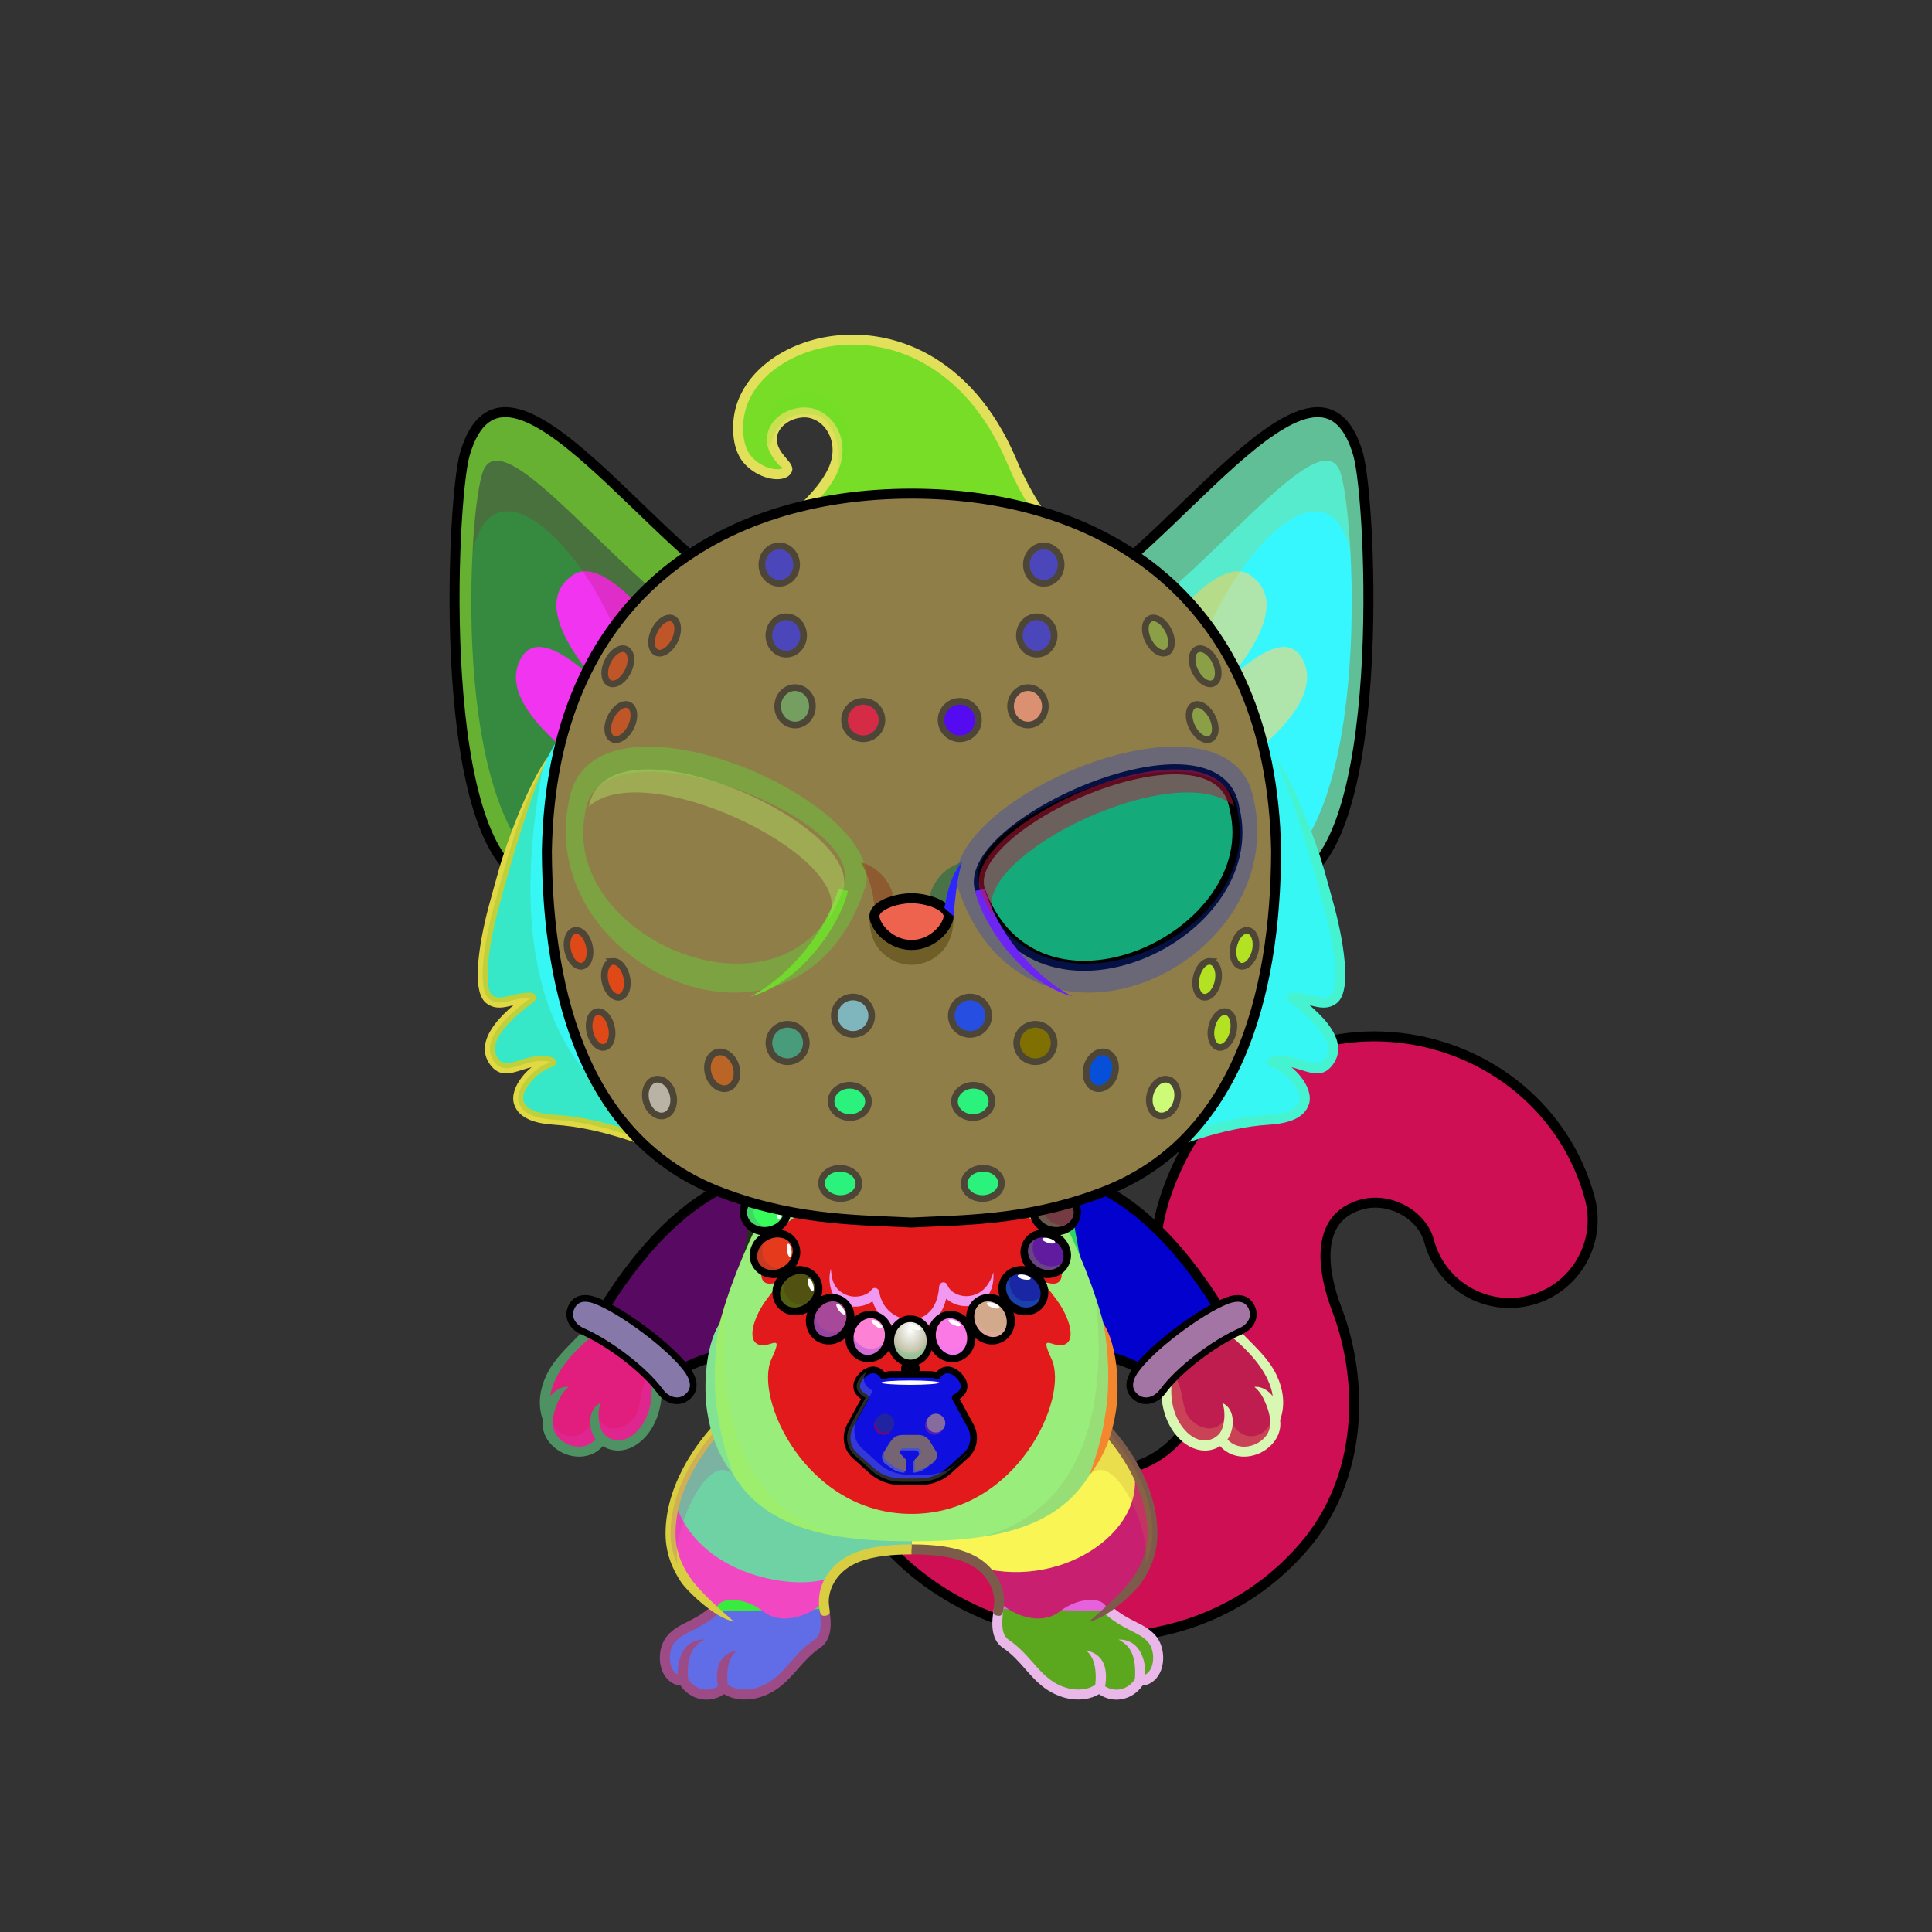 <svg xmlns="http://www.w3.org/2000/svg" xmlns:xlink="http://www.w3.org/1999/xlink" style="shape-rendering:geometricPrecision; text-rendering:geometricPrecision; image-rendering:optimizeQuality; fill-rule:evenodd; clip-rule:evenodd" version="1.1" viewBox="0 0 29000 29000" xml:space="preserve"><rect x="0" y="0" width="29000" height="29000" fill="#333333" stroke="none"/><defs><style type="text/css">.HairBack-Cat0fil22 {fill:none}
.Tail-Cat0fil25 {fill:url(#Tail-Cat0id925)}
.Tail-Cat0fil26 {fill:#f2eee1}
.Tail-Cat0fil14 {fill:black;fill-opacity:0.2}
.Tail-Cat0fil22 {fill:none}
.Tail-Cat0str0 {stroke:black;stroke-width:150;stroke-linecap:round;stroke-linejoin:round}
.RightFoot-Cat3fil35 {fill:#e6e6e6}
.RightFoot-Cat3fil14 {fill:black;fill-opacity:0.2}
.RightFoot-Cat3fil22 {fill:none}
.RightFoot-Cat3fil32 {fill:black;fill-rule:nonzero}
.RightLeg-Cat0fil36 {fill:url(#RightLeg-Cat0id383)}
.RightLeg-Cat0fil26 {fill:#f2eee1}
.RightLeg-Cat0fil32 {fill:black;fill-rule:nonzero}
.RightLeg-Cat0fil14 {fill:black;fill-opacity:0.2}
.LeftFoot-Cat3fil35 {fill:#e6e6e6}
.LeftFoot-Cat3fil14 {fill:black;fill-opacity:0.2}
.LeftFoot-Cat3fil22 {fill:none}
.LeftFoot-Cat3fil32 {fill:black;fill-rule:nonzero}
.LeftLeg-Cat0fil44 {fill:url(#LeftLeg-Cat0id193)}
.LeftLeg-Cat0fil26 {fill:#f2eee1}
.LeftLeg-Cat0fil32 {fill:black;fill-rule:nonzero}
.LeftLeg-Cat0fil14 {fill:black;fill-opacity:0.2}
.RightHand-Cat0fil48 {fill:url(#RightHand-Cat0id246)}
.RightHand-Cat0fil14 {fill:black;fill-opacity:0.2}
.RightHand-Cat0fil22 {fill:none}
.RightHand-Cat0str0 {stroke:black;stroke-width:150;stroke-linecap:round;stroke-linejoin:round}
.RightPaw-Cat2fil53 {fill:url(#RightPaw-Cat2id81)}
.RightPaw-Cat2fil14 {fill:black;fill-opacity:0.2}
.RightPaw-Cat2fil32 {fill:black;fill-rule:nonzero}
.LeftHand-Cat0fil55 {fill:url(#LeftHand-Cat0id849)}
.LeftHand-Cat0fil14 {fill:black;fill-opacity:0.2}
.LeftHand-Cat0fil22 {fill:none}
.LeftHand-Cat0str0 {stroke:black;stroke-width:150;stroke-linecap:round;stroke-linejoin:round}
.LeftPaw-Cat2fil60 {fill:url(#LeftPaw-Cat2id79)}
.LeftPaw-Cat2fil14 {fill:black;fill-opacity:0.2}
.LeftPaw-Cat2fil32 {fill:black;fill-rule:nonzero}
.Body-Cat5fil62 {fill:url(#Body-Cat5id318)}
.Body-Cat5fil66 {fill:url(#Body-Cat5id563)}
.Body-Cat5fil14 {fill:black;fill-opacity:0.2}
.Body-Cat5fil32 {fill:black;fill-rule:nonzero}
.Ears-Cat8fil111 {fill:url(#Ears-Cat8id141)}
.Ears-Cat8fil112 {fill:url(#Ears-Cat8id417)}
.Ears-Cat8fil14 {fill:black;fill-opacity:0.2}
.Ears-Cat8fil114 {fill:url(#Ears-Cat8id309)}
.Ears-Cat8fil115 {fill:url(#Ears-Cat8id298)}
.Ears-Cat8fil110 {fill:url(#Ears-Cat8id459)}
.Ears-Cat8str0 {stroke:black;stroke-width:150;stroke-linecap:round;stroke-linejoin:round}
.Ears-Cat8fil113 {fill:url(#Ears-Cat8id416)}
.Head-Cat5fil145 {fill:url(#Head-Cat5id31)}
.Head-Cat5fil32 {fill:black;fill-rule:nonzero}
.Head-Cat5fil14 {fill:black;fill-opacity:0.2}
.Mouth-Cat7fil100 {fill:black}
.Mouth-Cat7fil151 {fill:#FF9999}
.Mouth-Cat7fil22 {fill:none}
.Mouth-Cat7str0 {stroke:black;stroke-width:150;stroke-linecap:round;stroke-linejoin:round}
.Eyes-Cat10fil208 {fill:url(#Eyes-Cat10id891)}
.Eyes-Cat10fil209 {fill:url(#Eyes-Cat10id314)}
.Eyes-Cat10fil210 {fill:url(#Eyes-Cat10id511)}
.Eyes-Cat10fil157 {fill:black;fill-opacity:0.502}
.Eyes-Cat10fil152 {fill:white}
.Eyes-Cat10fil211 {fill:url(#Eyes-Cat10id890)}
.Eyes-Cat10fil212 {fill:url(#Eyes-Cat10id134)}
.Eyes-Cat10fil213 {fill:url(#Eyes-Cat10id384)}
.Eyes-Cat10fil155 {fill:#9c8aa4}
.Eyes-Cat10fil22 {fill:none}
.Eyes-Cat10str4 {stroke:black;stroke-width:150}
.Nose-Cat0fil221 {fill:url(#Nose-Cat0id921)}
.Nose-Cat0str0 {stroke:black;stroke-width:150;stroke-linecap:round;stroke-linejoin:round}
.Hair-Cat2fil223 {fill:url(#Hair-Cat2id50)}
.Hair-Cat2fil32 {fill:black;fill-rule:nonzero}
.Hair-Cat2fil14 {fill:black;fill-opacity:0.2}
.BraceletSteel-Mediumfil57new {fill:url(#BraceletSteel-Mediumid666new);fill-rule:nonzero}
.BraceletSteel-Mediumstr4new {stroke:black;stroke-width:100}
.BraceletSteel-Mediumfil58new {fill:url(#BraceletSteel-Mediumid686new);fill-rule:nonzero}
.NecklacePofil231new {fill:url(#NecklacePoid614new)}
.NecklacePofil232new {fill:#FF6633;fill-opacity:0.2}
.NecklacePofil83new {fill:white}
.NecklacePofil233new {fill:url(#NecklacePoid644new)}
.NecklacePofil234new {fill:url(#NecklacePoid646new)}
.NecklacePofil235new {fill:url(#NecklacePoid639new)}
.NecklacePofil236new {fill:url(#NecklacePoid643new)}
.NecklacePofil237new {fill:url(#NecklacePoid647new)}
.NecklacePofil238new {fill:url(#NecklacePoid656new)}
.NecklacePofil239new {fill:url(#NecklacePoid642new)}
.NecklacePofil240new {fill:url(#NecklacePoid645new)}
.NecklacePofil241new {fill:url(#NecklacePoid660new)}
.NecklacePofil242new {fill:url(#NecklacePoid641new)}
.NecklacePofil243new {fill:url(#NecklacePoid649new)}
.NecklacePofil244new {fill:url(#NecklacePoid655new)}
.NecklacePofil246new {fill:#643200;fill-opacity:0.2}
.NecklacePofil247new {fill:#966432;fill-opacity:0.502}
.NecklacePofil31new {fill:white;fill-opacity:0.502}
.NecklacePofil248new {fill:#e6dfca;fill-opacity:0.502}
.NecklacePofil84new {fill:black}
.NecklacePofil33new {fill:none}
.NecklacePostr4new {stroke:black;stroke-width:100}
.NecklacePofil245new {fill:url(#NecklacePoid654new)}
.NecklacePostr3new {stroke:black;stroke-width:100;stroke-linecap:round;stroke-linejoin:round}
.HatMaskJason-Mediumfil1 {fill:black;fill-opacity:0.502}
.HatMaskJason-Mediumfil78 {fill:url(#HatMaskJason-Mediumid2)}
.HatMaskJason-Mediumfil79 {fill:url(#HatMaskJason-Mediumid0)}
.HatMaskJason-Mediumfil80 {fill:url(#HatMaskJason-Mediumid24)}
.HatMaskJason-Mediumfil81 {fill:url(#HatMaskJason-Mediumid25)}
.HatMaskJason-Mediumfil74 {fill:white;fill-opacity:0.502}
.HatMaskJason-Mediumfil18 {fill:black;fill-opacity:0.302}
.HatMaskJason-Mediumfil75 {fill:black;fill-rule:nonzero}
.HatMaskJason-Mediumfil76 {fill:black;fill-rule:nonzero;fill-opacity:0.502}
.HatMaskJason-Mediumfil70 {fill:#2E2E2E}
.HatMaskJason-Mediumstr6 {stroke:black;stroke-width:150;stroke-linecap:round;stroke-linejoin:round;stroke-miterlimit:22.926}
.HatMaskJason-Mediumfil21 {fill:none}
.HatMaskJason-Mediumstr7 {stroke:#4D4637;stroke-width:100;stroke-miterlimit:22.926}
.HatMaskJason-Mediumstr8 {stroke:black;stroke-width:150;stroke-miterlimit:22.926}
</style><linearGradient gradientUnits="objectBoundingBox" id="Tail-Cat0id925" x1="56.92%" x2="43.08%" y1="93.429%" y2="6.571%">
   <stop offset="0" style="stop-opacity:1; stop-color:#9a9ca6"/>
   <stop offset="1" style="stop-opacity:1; stop-color:#e6e6e6"/>
  </linearGradient><linearGradient gradientUnits="userSpaceOnUse" id="RightLeg-Cat0id383" x1="15490.3" x2="15490.3" xlink:href="#RightLeg-Cat0id19" y1="24284.1" y2="21188.2">
  </linearGradient><linearGradient gradientUnits="userSpaceOnUse" id="LeftLeg-Cat0id193" x1="11873.5" x2="11873.5" xlink:href="#LeftLeg-Cat0id19" y1="24284.1" y2="21188.2">
  </linearGradient><linearGradient gradientUnits="objectBoundingBox" id="RightHand-Cat0id246" x1="31.472%" x2="68.528%" y1="2.001%" y2="97.999%">
   <stop offset="0" style="stop-opacity:1; stop-color:#9a9ca6"/>
   <stop offset="0.878" style="stop-opacity:1; stop-color:#c7c8cc"/>
   <stop offset="1" style="stop-opacity:1; stop-color:#c7c8cc"/>
  </linearGradient><linearGradient gradientUnits="userSpaceOnUse" id="RightPaw-Cat2id81" x1="18740" x2="17946.9" xlink:href="#RightPaw-Cat2id79" y1="21672.1" y2="19971.3">
  </linearGradient><linearGradient gradientUnits="objectBoundingBox" id="LeftHand-Cat0id849" x1="71.948%" x2="28.052%" xlink:href="#LeftHand-Cat0id246" y1="2.195%" y2="97.804%">
  </linearGradient><linearGradient gradientUnits="userSpaceOnUse" id="LeftPaw-Cat2id79" x1="8623.93" x2="9417.01" y1="21672.1" y2="19971.3">
   <stop offset="0" style="stop-opacity:1; stop-color:#9c8aa4"/>
   <stop offset="0.78" style="stop-opacity:1; stop-color:#c7c8cc"/>
   <stop offset="1" style="stop-opacity:1; stop-color:#c7c8cc"/>
  </linearGradient><linearGradient gradientUnits="objectBoundingBox" id="Body-Cat5id318" x1="50%" x2="50%" xlink:href="#Body-Cat5id36" y1="0%" y2="100%">
  </linearGradient><linearGradient gradientUnits="userSpaceOnUse" id="Body-Cat5id563" x1="13681.9" x2="13681.9" y1="22723.6" y2="18198.8">
   <stop offset="0" style="stop-opacity:1; stop-color:#f2eee1"/>
   <stop offset="0.459" style="stop-opacity:1; stop-color:#f2eee1"/>
   <stop offset="1" style="stop-opacity:1; stop-color:#e6dfca"/>
  </linearGradient><linearGradient gradientUnits="userSpaceOnUse" id="Ears-Cat8id141" x1="6934.92" x2="10827.8" y1="8875.46" y2="11182.4">
   <stop offset="0" style="stop-opacity:1; stop-color:#F5E2E2"/>
   <stop offset="0.671" style="stop-opacity:1; stop-color:#DDC0C0"/>
   <stop offset="1" style="stop-opacity:1; stop-color:#C49D9D"/>
  </linearGradient><linearGradient gradientUnits="userSpaceOnUse" id="Ears-Cat8id417" x1="7964.49" x2="10313.8" xlink:href="#Ears-Cat8id298" y1="9333.94" y2="11298.1">
  </linearGradient><linearGradient gradientUnits="userSpaceOnUse" id="Ears-Cat8id309" x1="20428.9" x2="16536.1" xlink:href="#Ears-Cat8id141" y1="8873.23" y2="11184.6">
  </linearGradient><linearGradient gradientUnits="userSpaceOnUse" id="Ears-Cat8id459" x1="6808.59" x2="11408.6" xlink:href="#Ears-Cat8id84" y1="8115.8" y2="11311.6">
  </linearGradient><linearGradient gradientUnits="userSpaceOnUse" id="Ears-Cat8id416" x1="20555.2" x2="15955.4" xlink:href="#Ears-Cat8id84" y1="8115.24" y2="11312.2">
  </linearGradient><linearGradient gradientUnits="userSpaceOnUse" id="Head-Cat5id31" x1="13681.9" x2="13681.9" y1="17986.7" y2="7484.8">
   <stop offset="0" style="stop-opacity:1; stop-color:#9a9ca6"/>
   <stop offset="0.031" style="stop-opacity:1; stop-color:#9a9ca6"/>
   <stop offset="0.322" style="stop-opacity:1; stop-color:#c7c8cc"/>
   <stop offset="1" style="stop-opacity:1; stop-color:#e6e6e6"/>
  </linearGradient><linearGradient gradientUnits="userSpaceOnUse" id="Eyes-Cat10id891" x1="10884.2" x2="10257" xlink:href="#Eyes-Cat10id27" y1="14816.5" y2="11570.1">
  </linearGradient><linearGradient gradientUnits="userSpaceOnUse" id="Eyes-Cat10id314" x1="9363.74" x2="12410.6" xlink:href="#Eyes-Cat10id57" y1="13043.4" y2="13043.4">
  </linearGradient><linearGradient gradientUnits="userSpaceOnUse" id="Eyes-Cat10id511" x1="10946.1" x2="10946.1" xlink:href="#Eyes-Cat10id384" y1="11784.3" y2="14068.5">
  </linearGradient><linearGradient gradientUnits="userSpaceOnUse" id="Eyes-Cat10id890" x1="16479.7" x2="17106.8" xlink:href="#Eyes-Cat10id27" y1="14816.5" y2="11570.1">
  </linearGradient><linearGradient gradientUnits="userSpaceOnUse" id="Eyes-Cat10id134" x1="14953.3" x2="18000.1" xlink:href="#Eyes-Cat10id57" y1="13043.4" y2="13043.4">
  </linearGradient><linearGradient gradientUnits="userSpaceOnUse" id="Nose-Cat0id921" x1="13681.9" x2="13681.9" y1="13407.9" y2="13968.6">
   <stop offset="0" style="stop-opacity:1; stop-color:#FFCCCC"/>
   <stop offset="1" style="stop-opacity:1; stop-color:#DB9092"/>
  </linearGradient><linearGradient gradientUnits="userSpaceOnUse" id="Hair-Cat2id50" x1="13468.7" x2="13468.7" xlink:href="#Hair-Cat2id49" y1="5097.86" y2="8145.24">
  </linearGradient><linearGradient gradientUnits="userSpaceOnUse" id="BraceletSteel-Mediumid666new" x1="8808.47" x2="10149.2" xlink:href="#BraceletSteel-Mediumid663new" y1="19708.3" y2="20807.9">
  </linearGradient><linearGradient gradientUnits="userSpaceOnUse" id="BraceletSteel-Mediumid686new" x1="18555.4" x2="17214.7" xlink:href="#BraceletSteel-Mediumid663new" y1="19708.3" y2="20807.9">
  </linearGradient><radialGradient cx="13664.7" cy="19961.1" fx="13664.7" fy="19961.1" gradientTransform="matrix(0.99 -0 -0 1.3 135 -5989)" gradientUnits="userSpaceOnUse" id="NecklacePoid614new" r="309.54">
   <stop offset="0" style="stop-opacity:1; stop-color:white"/>
   <stop offset="1" style="stop-opacity:1; stop-color:#B8B79A"/>
  </radialGradient><radialGradient cx="13089" cy="19904.3" fx="13089" fy="19904.3" gradientTransform="matrix(1.248 0.334 -0.376 1.405 4251 -12434)" gradientUnits="userSpaceOnUse" id="NecklacePoid644new" r="296.81" xlink:href="#NecklacePoid614new">
  </radialGradient><radialGradient cx="12546.8" cy="19659.5" fx="12546.8" fy="19659.5" gradientTransform="matrix(1.351 0.78 -0.879 1.522 12863 -20047)" gradientUnits="userSpaceOnUse" id="NecklacePoid646new" r="245.67" xlink:href="#NecklacePoid614new">
  </radialGradient><radialGradient cx="12096.5" cy="19268.6" fx="12096.5" fy="19268.6" gradientTransform="matrix(1.079 1.286 -1.448 1.215 26941 -19689)" gradientUnits="userSpaceOnUse" id="NecklacePoid639new" r="228.43" xlink:href="#NecklacePoid614new">
  </radialGradient><radialGradient cx="11774.8" cy="18733.4" fx="11774.8" fy="18733.4" gradientTransform="matrix(0.78 1.351 -1.522 0.879 31095 -13638)" gradientUnits="userSpaceOnUse" id="NecklacePoid643new" r="245.67" xlink:href="#NecklacePoid614new">
  </radialGradient><radialGradient cx="11655.6" cy="18154.9" fx="11655.6" fy="18154.9" gradientTransform="matrix(0.201 1.14 -1.284 0.226 32625 752)" gradientUnits="userSpaceOnUse" id="NecklacePoid647new" r="331.06" xlink:href="#NecklacePoid614new">
  </radialGradient><radialGradient cx="11721.5" cy="17578.6" fx="11721.5" fy="17578.6" gradientTransform="matrix(-0.201 1.14 -1.284 -0.226 36652 8192)" gradientUnits="userSpaceOnUse" id="NecklacePoid656new" r="331.06" xlink:href="#NecklacePoid614new">
  </radialGradient><radialGradient cx="14240.5" cy="19904.3" fx="14240.5" fy="19904.3" gradientTransform="matrix(-1.248 0.334 0.376 1.405 24515 -12819)" gradientUnits="userSpaceOnUse" id="NecklacePoid642new" r="296.81" xlink:href="#NecklacePoid614new">
  </radialGradient><radialGradient cx="14782.6" cy="19659.5" fx="14782.6" fy="19659.5" gradientTransform="matrix(-1.351 0.78 0.879 1.522 17488 -21792)" gradientUnits="userSpaceOnUse" id="NecklacePoid645new" r="245.67" xlink:href="#NecklacePoid614new">
  </radialGradient><radialGradient cx="15233" cy="19268.6" fx="15233" fy="19268.6" gradientTransform="matrix(-1.079 1.286 1.448 1.215 3772 -23722)" gradientUnits="userSpaceOnUse" id="NecklacePoid660new" r="228.43" xlink:href="#NecklacePoid614new">
  </radialGradient><radialGradient cx="15554.7" cy="18733.4" fx="15554.7" fy="18733.4" gradientTransform="matrix(-0.78 1.351 1.522 0.879 -816 -18747)" gradientUnits="userSpaceOnUse" id="NecklacePoid641new" r="245.67" xlink:href="#NecklacePoid614new">
  </radialGradient><radialGradient cx="15673.8" cy="18154.9" fx="15673.8" fy="18154.9" gradientTransform="matrix(-0.201 1.14 1.284 0.226 -4488 -3831)" gradientUnits="userSpaceOnUse" id="NecklacePoid649new" r="331.06" xlink:href="#NecklacePoid614new">
  </radialGradient><radialGradient cx="15608" cy="17578.6" fx="15608" fy="17578.6" gradientTransform="matrix(0.201 1.14 1.284 -0.226 -10104 3759)" gradientUnits="userSpaceOnUse" id="NecklacePoid655new" r="331.06" xlink:href="#NecklacePoid614new">
  </radialGradient><radialGradient cx="13854.7" cy="20982.5" fx="13854.7" fy="20982.5" gradientTransform="matrix(1.2 -0 -0 1.061 -2771 -1285)" gradientUnits="userSpaceOnUse" id="NecklacePoid654new" r="949.94" xlink:href="#NecklacePoid614new">
  </radialGradient><linearGradient gradientUnits="userSpaceOnUse" id="HatMaskJason-Mediumid2" x1="9118.46" x2="18245.4" xlink:href="#HatMaskJason-Mediumid1" y1="15900.82" y2="9859.94">
  </linearGradient><linearGradient gradientUnits="userSpaceOnUse" id="HatMaskJason-Mediumid0" x1="11793.45" x2="15570.41" y1="11608.57" y2="11608.57">
   <stop offset="0" style="stop-opacity:1; stop-color:#B00000"/>
   <stop offset="1" style="stop-opacity:1; stop-color:red"/>
  </linearGradient><linearGradient gradientUnits="userSpaceOnUse" id="HatMaskJason-Mediumid24" x1="16794.54" x2="17690.39" xlink:href="#HatMaskJason-Mediumid0" y1="15295.24" y2="14984.73">
  </linearGradient><linearGradient gradientUnits="userSpaceOnUse" id="HatMaskJason-Mediumid25" x1="9427.6" x2="10815.19" xlink:href="#HatMaskJason-Mediumid0" y1="15328.6" y2="14951.38">
  </linearGradient><linearGradient gradientUnits="userSpaceOnUse" id="RightLeg-Cat0id19" x1="15490.3" x2="15490.3" y1="24284.1" y2="21188.2">
   <stop offset="0" style="stop-opacity:1; stop-color:#e6e6e6"/>
   <stop offset="0.439" style="stop-opacity:1; stop-color:#e6e6e6"/>
   <stop offset="1" style="stop-opacity:1; stop-color:#c7c8cc"/>
  </linearGradient><linearGradient gradientUnits="userSpaceOnUse" id="LeftLeg-Cat0id19" x1="15490.3" x2="15490.3" y1="24284.1" y2="21188.2">
   <stop offset="0" style="stop-opacity:1; stop-color:#e6e6e6"/>
   <stop offset="0.439" style="stop-opacity:1; stop-color:#e6e6e6"/>
   <stop offset="1" style="stop-opacity:1; stop-color:#c7c8cc"/>
  </linearGradient><linearGradient gradientUnits="userSpaceOnUse" id="RightPaw-Cat2id79" x1="8623.93" x2="9417.01" y1="21672.1" y2="19971.3">
   <stop offset="0" style="stop-opacity:1; stop-color:#9c8aa4"/>
   <stop offset="0.78" style="stop-opacity:1; stop-color:#c7c8cc"/>
   <stop offset="1" style="stop-opacity:1; stop-color:#c7c8cc"/>
  </linearGradient><linearGradient gradientUnits="objectBoundingBox" id="LeftHand-Cat0id246" x1="31.472%" x2="68.528%" y1="2.001%" y2="97.999%">
   <stop offset="0" style="stop-opacity:1; stop-color:#9a9ca6"/>
   <stop offset="0.878" style="stop-opacity:1; stop-color:#c7c8cc"/>
   <stop offset="1" style="stop-opacity:1; stop-color:#c7c8cc"/>
  </linearGradient><linearGradient gradientUnits="userSpaceOnUse" id="Body-Cat5id36" x1="13681.9" x2="13681.9" y1="17936.7" y2="7484.8">
   <stop offset="0" style="stop-opacity:1; stop-color:#9a9ca6"/>
   <stop offset="0.031" style="stop-opacity:1; stop-color:#9a9ca6"/>
   <stop offset="0.529" style="stop-opacity:1; stop-color:#c7c8cc"/>
   <stop offset="1" style="stop-opacity:1; stop-color:#e6e6e6"/>
  </linearGradient><linearGradient gradientUnits="userSpaceOnUse" id="Ears-Cat8id298" x1="19399.4" x2="17050.2" y1="9333.89" y2="11298.1">
   <stop offset="0" style="stop-opacity:1; stop-color:#E4BBB9"/>
   <stop offset="0.651" style="stop-opacity:1; stop-color:#CE9F9E"/>
   <stop offset="1" style="stop-opacity:1; stop-color:#B88383"/>
  </linearGradient><linearGradient gradientUnits="userSpaceOnUse" id="Ears-Cat8id84" x1="6139.33" x2="11159.1" y1="7542.58" y2="10340.5">
   <stop offset="0" style="stop-opacity:1; stop-color:#c6bdc9"/>
   <stop offset="0.4" style="stop-opacity:1; stop-color:#9c8aa4"/>
   <stop offset="1" style="stop-opacity:1; stop-color:#9c8aa4"/>
  </linearGradient><linearGradient gradientUnits="userSpaceOnUse" id="Eyes-Cat10id27" x1="16937.6" x2="16937.6" y1="14961.3" y2="11448.6">
   <stop offset="0" style="stop-opacity:1; stop-color:#807100"/>
   <stop offset="1" style="stop-opacity:1; stop-color:black"/>
  </linearGradient><linearGradient gradientUnits="objectBoundingBox" id="Eyes-Cat10id57" x1="100%" x2="0%" y1="50%" y2="50%">
   <stop offset="0" style="stop-opacity:1; stop-color:#807100"/>
   <stop offset="0.502" style="stop-opacity:1; stop-color:#ffe200"/>
   <stop offset="1" style="stop-opacity:1; stop-color:#807100"/>
  </linearGradient><linearGradient gradientUnits="userSpaceOnUse" id="Eyes-Cat10id384" x1="16417.8" x2="16417.8" y1="11784.3" y2="14068.5">
   <stop offset="0" style="stop-opacity:1; stop-color:black"/>
   <stop offset="0.45" style="stop-opacity:1; stop-color:black"/>
   <stop offset="1" style="stop-opacity:1; stop-color:#665a00"/>
  </linearGradient><linearGradient gradientUnits="userSpaceOnUse" id="Hair-Cat2id49" x1="13715.8" x2="13715.8" y1="6802.99" y2="8218.57">
   <stop offset="0" style="stop-opacity:1; stop-color:#c5d5e6"/>
   <stop offset="1" style="stop-opacity:1; stop-color:#f5faff"/>
  </linearGradient><linearGradient gradientUnits="userSpaceOnUse" id="BraceletSteel-Mediumid663new" x1="19208.4" x2="16994.4" y1="19855.6" y2="20661.5">
   <stop offset="0" style="stop-opacity:1; stop-color:#424352"/>
   <stop offset="0.11" style="stop-opacity:1; stop-color:#848690"/>
   <stop offset="0.251" style="stop-opacity:1; stop-color:#FFFFFC"/>
   <stop offset="0.471" style="stop-opacity:1; stop-color:#8D8F99"/>
   <stop offset="0.78" style="stop-opacity:1; stop-color:#16171A"/>
   <stop offset="1" style="stop-opacity:1; stop-color:#42444D"/>
  </linearGradient><linearGradient gradientUnits="userSpaceOnUse" id="HatMaskJason-Mediumid1" x1="9019.95" x2="18287.71" y1="15984.85" y2="9593.85">
   <stop offset="0" style="stop-opacity:1; stop-color:#968869"/>
   <stop offset="0.239" style="stop-opacity:1; stop-color:#968869"/>
   <stop offset="0.561" style="stop-opacity:1; stop-color:#BFAC82"/>
   <stop offset="1" style="stop-opacity:1; stop-color:#D9C393"/>
  </linearGradient></defs><g id="HairBack-Cat0">
 <animateTransform additive="sum" attributeName="transform" dur="10" repeatCount="indefinite" type="translate" values="0;0 200;0;0 200;0;0 200;0;0 200;0"/>
  <rect class="HairBack-Cat0fil22" height="890" width="890" x="13237" y="6590"/>
 </g><g id="Tail-Cat0">
  <path class="Tail-Cat0fil25" d="M12493 21526c-108,-680 356,-1318 1035,-1426 680,-108 1318,356 1426,1035 72,449 615,757 1013,871 277,80 569,104 842,61 324,-52 634,-203 873,-476 315,-359 185,-698 48,-1055 -333,-871 -681,-1781 -6,-3132 633,-1266 1884,-1986 3288,-1826 1347,153 2497,1082 2852,2410 178,666 -218,1350 -884,1528 -666,178 -1350,-218 -1528,-884 -111,-412 -602,-663 -1007,-554 -739,197 -584,1038 -381,1569 411,1074 408,2538 -507,3585 -653,748 -1490,1157 -2357,1296 -1260,201 -2607,-168 -3570,-1011 -591,-519 -1010,-1199 -1137,-1991z" style="fill:#bbf9d5"/>
  <path class="Tail-Cat0fil26" d="M17666 17404c633,-1266 1884,-1986 3288,-1826 1347,153 2497,1082 2852,2410 178,666 -218,1350 -884,1528 -666,178 -1350,-218 -1528,-884 -111,-412 -602,-663 -1007,-554 -739,197 -584,1038 -381,1569 -1404,-333 -610,-3081 -2340,-2243z" style="fill:#b3d506"/>
  <path class="Tail-Cat0fil14" d="M12493 21526c-51,-321 26,-633 192,-884l227 -137c304,-15 813,942 1117,927 875,2545 4568,3180 6172,593 -119,430 -326,844 -644,1207 -653,748 -1490,1157 -2357,1296 -1260,201 -2607,-168 -3570,-1011 -591,-519 -1010,-1199 -1137,-1991z" style="fill:#d4a5f9"/>
  <path class="Tail-Cat0fil14" d="M23852 18675c-20,64 -45,127 -75,187 20,-67 45,-129 75,-187zm-75 188c-154,311 -436,557 -797,653 -666,178 -1350,-218 -1528,-884 -111,-412 -602,-663 -1007,-554 -372,99 -517,362 -544,666l0 0c-70,-634 533,-1204 1070,-1107 893,163 894,897 1378,1194 482,295 900,330 1428,32z" style="fill:#985226"/>
  <path class="Tail-Cat0fil22 Tail-Cat0str0" d="M12493 21526c-108,-680 356,-1318 1035,-1426 680,-108 1318,356 1426,1035 72,449 615,757 1013,871 277,80 569,104 842,61 324,-52 634,-203 873,-476 315,-359 185,-698 48,-1055 -333,-871 -681,-1781 -6,-3132 633,-1266 1884,-1986 3288,-1826 1347,153 2497,1082 2852,2410 178,666 -218,1350 -884,1528 -666,178 -1350,-218 -1528,-884 -111,-412 -602,-663 -1007,-554 -739,197 -584,1038 -381,1569 411,1074 408,2538 -507,3585 -653,748 -1490,1157 -2357,1296 -1260,201 -2607,-168 -3570,-1011 -591,-519 -1010,-1199 -1137,-1991z" style="fill:#ce0f53"/>
 </g><g id="RightFoot-Cat3">
  <path class="RightFoot-Cat3fil35" d="M17107 25230c-124,214 -404,285 -611,106 -71,70 -277,145 -526,65 -410,-131 -508,-461 -851,-710 -221,-159 -124,-477 -114,-668 364,340 783,-165 1076,-248 374,-102 737,158 534,413 199,95 520,237 673,411 169,192 121,631 -181,631z" style="fill:#e562dc"/>
  <path class="RightFoot-Cat3fil14" d="M17107 25230c-124,214 -404,285 -611,106 -71,70 -277,145 -526,65 -410,-131 -518,-492 -872,-726 -156,-103 -135,-387 -103,-573 18,-14 37,-27 56,-38 -60,533 1445,1528 1433,860 214,342 596,186 545,-150 127,134 271,-14 143,-274 182,62 215,288 209,441 -17,153 -106,289 -274,289z" style="fill:#210468"/>
  <path class="RightFoot-Cat3fil22" d="M16655 24186c278,231 480,239 633,413 169,192 121,631 -181,631 -124,214 -404,285 -611,106 -71,70 -277,145 -526,65 -410,-131 -520,-489 -872,-726 -156,-105 -138,-331 -109,-524" style="fill:#5ba71e"/>
  <path class="RightFoot-Cat3fil32" d="M16703 24128c-31,-26 -78,-22 -105,10 -27,31 -22,79 9,105 144,120 266,182 373,236 100,50 184,92 252,169 81,92 97,256 55,370 -18,49 -49,94 -96,118 7,-269 -115,-534 -402,-526 186,95 268,253 247,592 -49,79 -127,137 -220,155 -79,15 -160,-2 -228,-45 38,-218 10,-484 -289,-538 139,98 163,330 142,511 -32,29 -98,60 -189,72 -75,9 -164,4 -260,-27 -221,-71 -352,-219 -489,-375 -104,-118 -211,-239 -363,-342 -57,-38 -82,-102 -91,-176 -11,-85 -1,-183 13,-274 15,-98 -130,-119 -144,-22 -16,102 -31,212 -18,314 14,114 57,216 157,282 136,92 236,206 333,317 151,171 295,335 557,419 119,38 230,44 323,32 93,-11 171,-41 226,-75 103,70 225,98 348,74 125,-24 233,-98 305,-202 136,-15 232,-107 279,-232 61,-166 34,-387 -84,-521 -86,-98 -183,-147 -296,-204 -100,-50 -214,-108 -345,-217z" style="fill:#e9b8e9"/>
 </g><g id="LeftFoot-Cat3">
  <path class="LeftFoot-Cat3fil35" d="M10257 25230c124,214 404,285 611,106 71,70 277,145 526,65 410,-131 508,-461 851,-710 221,-159 124,-477 114,-668 -364,340 -783,-165 -1076,-248 -374,-102 -737,158 -535,413 -198,95 -519,237 -672,411 -169,192 -121,631 181,631z" style="fill:#39eb3d"/>
  <path class="LeftFoot-Cat3fil14" d="M10257 25230c124,214 404,285 611,106 71,70 277,145 526,65 410,-131 518,-492 871,-726 157,-103 136,-387 103,-573 -17,-14 -36,-27 -55,-38 60,533 -1445,1528 -1434,860 -213,342 -595,186 -544,-150 -127,134 -271,-14 -143,-274 -182,62 -215,288 -209,441 17,153 106,289 274,289z" style="fill:#8af1dd"/>
  <path class="LeftFoot-Cat3fil22" d="M10708 24186c-277,231 -480,239 -632,413 -169,192 -121,631 181,631 124,214 404,285 611,106 71,70 277,145 526,65 410,-131 520,-489 871,-726 156,-105 139,-331 110,-524" style="fill:#616de6"/>
  <path class="LeftFoot-Cat3fil32" d="M10660 24128c32,-26 79,-22 106,10 26,31 22,79 -10,105 -143,120 -266,182 -373,236 -99,50 -183,92 -251,169 -81,92 -97,256 -55,370 18,49 49,94 96,118 -7,-269 115,-534 402,-526 -186,95 -268,253 -247,592 49,79 127,137 220,155 79,15 160,-2 228,-45 -39,-218 -11,-484 289,-538 -139,98 -163,330 -142,511 31,29 98,60 189,72 75,9 163,4 259,-27 222,-71 353,-219 490,-375 104,-118 210,-239 363,-342 56,-38 82,-102 91,-176 11,-85 0,-183 -14,-274 -14,-98 131,-119 145,-22 16,102 31,212 18,314 -14,114 -58,216 -157,282 -136,92 -236,206 -333,317 -151,171 -296,335 -557,419 -119,38 -230,44 -323,32 -93,-11 -171,-41 -226,-75 -103,70 -226,98 -349,74 -124,-24 -233,-98 -304,-202 -136,-15 -232,-107 -279,-232 -61,-166 -34,-387 84,-521 86,-98 183,-147 296,-204 100,-50 214,-108 344,-217z" style="fill:#9c4b86"/>
 </g><g id="RightLeg-Cat0">
  <path class="RightLeg-Cat0fil36" d="M13682 23259c428,0 1377,183 1321,776 215,222 637,350 896,149 312,-243 712,-232 720,-12 370,-265 678,-701 680,-1146 2,-860 -666,-1598 -969,-1838 -621,860 -1470,1269 -2648,1328l0 743z" style="fill:#f8f554"/>
  <path class="RightLeg-Cat0fil26" d="M14726 23532c179,119 298,292 277,513 215,222 637,350 896,149 312,-243 712,-232 720,-12 370,-265 678,-711 680,-1156 1,-384 -132,-743 -305,-1045 295,935 -992,1876 -2268,1551z" style="fill:#c81f71"/>
  <path class="RightLeg-Cat0fil32" d="M14990 24254c62,5 73,-66 79,-154 8,-118 -4,-261 -94,-417 0,-1 -1,-3 -2,-4 -100,-171 -247,-296 -460,-378 -208,-80 -478,-119 -831,-119l0 150c335,0 588,36 777,108 180,69 302,173 385,314 0,2 1,3 2,4 67,116 86,244 75,332 -9,68 -10,89 -11,105 -4,48 44,56 80,59zm1296 -3006c175,140 477,451 691,859 144,272 248,587 247,919 -1,245 -87,464 -218,653 -154,223 -454,481 -660,663 306,-60 713,-477 783,-578 147,-211 244,-458 244,-738 2,-360 -110,-698 -263,-989 -227,-430 -547,-760 -734,-907l-46 58 -44 60 0 0z" style="fill:#7c5b4a"/>
  <path class="RightLeg-Cat0fil14" d="M17192 23490c67,-148 106,-305 107,-464 2,-775 -541,-1451 -869,-1752l-157 727c26,48 52,95 79,143 387,-413 947,879 840,1346z" style="fill:#b4852e"/>
 </g><g id="LeftLeg-Cat0">
  <path class="LeftLeg-Cat0fil44" d="M13682 23259c-428,0 -1377,183 -1321,776 -215,222 -637,350 -896,149 -312,-243 -712,-232 -720,-12 -370,-265 -679,-701 -680,-1146 -2,-860 666,-1598 969,-1838 621,860 1470,1269 2648,1328l0 743z" style="fill:#6fd2a4"/>
  <path class="LeftLeg-Cat0fil26" d="M12496 23650c-96,103 -150,240 -135,395 -215,222 -637,350 -896,149 -312,-243 -712,-232 -720,-12 -500,-358 -806,-1009 -607,-1618 386,1194 2040,1329 2358,1086z" style="fill:#f247c2"/>
  <path class="LeftLeg-Cat0fil32" d="M12374 24254c-62,5 -74,-66 -80,-154 -7,-118 4,-261 94,-417 1,-1 2,-3 3,-4 100,-171 247,-296 460,-378 208,-80 478,-119 831,-119l0 150c-335,0 -588,36 -777,108 -180,69 -303,173 -385,314 -1,2 -1,3 -2,4 -67,116 -86,244 -75,332 9,68 10,89 11,105 4,48 -44,56 -80,59zm-1296 -3006c-176,140 -477,451 -692,859 -143,272 -247,587 -246,919 1,245 87,464 218,653 154,223 454,481 660,663 -306,-60 -713,-477 -784,-578 -146,-211 -243,-458 -244,-738 -1,-360 110,-698 264,-989 226,-430 547,-760 734,-907l46 58 44 60 0 0z" style="fill:#d9ce42"/>
  <path class="LeftLeg-Cat0fil14" d="M10172 23490c-67,-148 -106,-305 -107,-464 -2,-775 540,-1451 869,-1752l157 727c-26,48 -53,95 -79,143 -388,-413 -947,879 -840,1346z" style="fill:#b13398"/>
 </g><g id="RightHand-Cat0">
 <animateTransform additive="sum" attributeName="transform" dur="10" repeatCount="indefinite" type="translate" values="0;0 200;0;0 200;0;0 200;0;0 200;0"/>
  <path class="RightHand-Cat0fil48" d="M16231 17709c1007,345 1819,1401 2257,2165 289,504 -636,1265 -911,1014 -627,-574 -1209,-620 -1689,-543 -742,120 -1353,-1920 -931,-2545 422,-21 934,-40 1274,-91z" style="fill:#2cd665"/>
  <path class="RightHand-Cat0fil14" d="M17512 20830c-602,-518 -1160,-559 -1624,-485 -171,28 -335,-59 -481,-217 -325,-472 753,-1098 1039,-656 261,403 734,847 1111,1126 -2,93 16,193 -45,232l0 0 0 0z" style="fill:#8e851e"/>
  <path class="RightHand-Cat0fil22 RightHand-Cat0str0" d="M16477 20333c340,47 711,200 1100,555 275,251 1152,-509 864,-1013 -438,-763 -1203,-1821 -2210,-2166 -90,-31 -172,-59 -246,-84" style="fill:#0201cd"/>
 </g><g id="LeftHand-Cat0">
 <animateTransform additive="sum" attributeName="transform" dur="10" repeatCount="indefinite" type="translate" values="0;0 200;0;0 200;0;0 200;0;0 200;0"/>
  <path class="LeftHand-Cat0fil55" d="M11133 17709c-1007,345 -1819,1401 -2257,2165 -289,504 636,1265 911,1014 627,-574 1209,-620 1689,-543 742,120 1352,-1920 931,-2545 -422,-21 -934,-40 -1274,-91z" style="fill:#242f1b"/>
  <path class="LeftHand-Cat0fil14" d="M9852 20830c602,-518 1160,-559 1624,-485 171,28 335,-59 481,-217 325,-472 -753,-1098 -1039,-656 -261,403 -734,847 -1111,1126 2,93 -16,193 45,232l0 0 0 0z" style="fill:#929c38"/>
  <path class="LeftHand-Cat0fil22 LeftHand-Cat0str0" d="M10887 20333c-340,47 -711,200 -1100,555 -275,251 -1153,-509 -864,-1013 438,-763 1203,-1821 2210,-2166 90,-31 171,-59 246,-84" style="fill:#580961"/>
 </g><g id="Body-Cat5">
 <animateTransform additive="sum" attributeName="transform" dur="10" repeatCount="indefinite" type="translate" values="0;0 200;0;0 200;0;0 200;0;0 200;0"/>
  <path class="Body-Cat5fil62" d="M13682 23135c-1548,0 -2752,-291 -2993,-1956 -147,-1014 391,-2287 991,-3420 634,80 1289,123 2002,142 713,-19 1367,-62 2002,-142 600,1133 1137,2406 991,3420 -242,1665 -1445,1956 -2993,1956z" style="fill:#99ee7b"/>
  <path class="Body-Cat5fil66" d="M13682 22724c-1582,0 -2371,-1741 -2102,-2324 180,-390 11,-191 -152,-208 -181,-20 -163,-248 -40,-495 135,-271 400,-483 245,-440 -406,109 -144,-572 179,-894 374,-373 1066,7 1870,7 804,0 1496,-380 1870,-7 323,322 585,1003 179,894 -155,-43 110,169 245,440 123,247 141,475 -40,495 -163,17 -332,-182 -152,208 269,583 -520,2324 -2102,2324z" style="fill:#e21a1c"/>
  <path class="Body-Cat5fil14" d="M12621 23067c-1016,-156 -1749,-629 -1932,-1888 -75,-519 29,-1106 229,-1707 -223,2001 402,3257 1703,3595z" style="fill:#b3f433"/>
  <path class="Body-Cat5fil32" d="M11012 22144c-250,-321 -348,-641 -397,-954 -59,-377 -24,-998 184,-1320 -78,421 -93,905 -36,1298 50,341 104,572 249,976z" style="fill:#82e492"/>
  <path class="Body-Cat5fil14" d="M14743 23067c1016,-156 1749,-629 1932,-1888 75,-519 -29,-1106 -229,-1707 223,2001 -402,3257 -1703,3595z" style="fill:#94a06c"/>
  <path class="Body-Cat5fil32" d="M16352 22144c250,-321 347,-641 397,-954 59,-377 24,-998 -184,-1320 78,421 93,905 36,1298 -50,341 -104,572 -249,976z" style="fill:#f4862d"/>
  <path class="Body-Cat5fil32" d="M12471 19048c14,90 4,320 274,403 104,32 268,2 338,-92 41,-54 108,-17 116,35 27,176 135,303 267,367 69,33 144,49 218,46 72,-2 143,-23 205,-64 110,-73 193,-211 207,-426 2,-41 34,-72 70,-69 27,2 48,21 57,47 49,115 191,167 298,161 199,-12 328,-149 389,-357 24,291 -131,492 -383,506 -114,7 -234,-31 -324,-111 -43,180 -134,304 -248,378 -81,54 -173,81 -267,85 -93,3 -187,-17 -273,-58 -141,-68 -261,-192 -318,-364 -112,74 -260,99 -386,61 -266,-82 -287,-394 -240,-548z" style="fill:#f199f0"/>
 </g><g id="RightPaw-Cat2">
 <animateTransform additive="sum" attributeName="transform" dur="10" repeatCount="indefinite" type="translate" values="0;0 200;0;0 200;0;0 200;0;0 200;0"/>
  <path class="RightPaw-Cat2fil53" d="M17501 20836c-31,672 506,1059 828,766 253,397 884,103 809,-293 203,-535 -266,-1036 -634,-1325 -19,-39 -57,-100 -86,-131 -353,616 -634,503 -778,573 -164,79 -11,352 -139,410z" style="fill:#bf1d4f"/>
  <path class="RightPaw-Cat2fil14" d="M17501 20836c-31,672 506,1059 828,766 341,429 911,24 754,-293 -66,297 -521,408 -658,-118 -113,412 -522,237 -614,26 -95,-216 -45,-462 -254,-619 -2,93 16,193 -45,232l0 0 0 1c-2,0 -3,1 -5,2l0 0 0 0 0 0 0 0 -1 1 0 0 0 0c-2,1 -3,2 -5,2z" style="fill:#f5d871"/>
  <path class="RightPaw-Cat2fil32" d="M17437 20673c-79,-58 -168,63 -89,121 29,21 57,43 84,65 -4,302 99,551 246,712 55,61 118,109 183,144 146,76 312,82 454,-8 209,238 583,191 784,-34 86,-97 135,-221 116,-357 83,-234 46,-463 -52,-673 -133,-282 -403,-498 -588,-704 -34,-37 -181,-286 -215,-345 -58,-79 -178,10 -120,89 36,48 75,120 112,186 6,12 81,153 124,188 201,164 431,392 551,649 38,81 66,165 77,251 -53,-69 -156,-152 -275,-139 81,67 126,143 171,252 66,158 114,363 -12,503 -142,159 -412,205 -563,33 116,-164 118,-464 -80,-548 55,102 48,374 -55,477 -86,86 -222,119 -360,47 -49,-26 -97,-63 -141,-112 -128,-140 -218,-365 -207,-639 2,-22 -6,-44 -23,-60 -37,-34 -82,-68 -122,-98z" style="fill:#d8f7b2"/>
 </g><g id="LeftPaw-Cat2">
 <animateTransform additive="sum" attributeName="transform" dur="10" repeatCount="indefinite" type="translate" values="0;0 200;0;0 200;0;0 200;0;0 200;0"/>
  <path class="LeftPaw-Cat2fil60" d="M9863 20836c31,672 -506,1059 -828,766 -253,397 -884,103 -809,-293 -203,-535 266,-1036 634,-1325 19,-39 56,-100 86,-131 353,616 634,503 778,573 164,79 11,352 139,410z" style="fill:#e11d7d"/>
  <path class="LeftPaw-Cat2fil14" d="M9863 20836c31,672 -506,1059 -828,766 -341,429 -911,24 -754,-293 66,297 521,408 658,-118 113,412 522,237 614,26 95,-216 45,-462 254,-619 2,93 -16,193 45,232l0 0 0 1c2,0 3,1 5,2l0 0 0 0 0 0 0 0 0 1 1 0 0 0c1,1 3,2 5,2z" style="fill:#d74ed8"/>
  <path class="LeftPaw-Cat2fil32" d="M9927 20673c79,-58 168,63 88,121 -28,21 -56,43 -83,65 4,302 -100,551 -246,712 -56,61 -118,109 -183,144 -146,76 -312,82 -454,-8 -209,238 -583,191 -784,-34 -86,-97 -135,-221 -116,-357 -83,-234 -46,-463 52,-673 133,-282 403,-498 588,-704 34,-37 180,-286 214,-345 59,-79 179,10 121,89 -36,48 -76,120 -112,186 -6,12 -81,153 -124,188 -201,164 -431,392 -551,649 -38,81 -66,165 -77,251 53,-69 156,-152 275,-139 -81,67 -126,143 -172,252 -65,158 -113,363 13,503 142,159 412,205 562,33 -115,-164 -117,-464 81,-548 -55,102 -48,374 55,477 86,86 222,119 359,47 50,-26 98,-63 142,-112 128,-140 218,-365 207,-639 -2,-22 6,-44 23,-60 37,-34 81,-68 122,-98z" style="fill:#4e9263"/>
 </g><g id="NecklacePo">
 <animateTransform additive="sum" attributeName="transform" dur="10" repeatCount="indefinite" type="translate" values="0;0 200;0;0 200;0;0 200;0;0 200;0"/>
  <g>
   <ellipse class="NecklacePofil231new" cx="13665" cy="20127" rx="295" ry="332"/>
   <path class="NecklacePofil232new" d="M13952 20051c5,25 8,50 8,76 0,184 -132,332 -295,332 -163,0 -295,-148 -295,-332 0,-26 3,-51 8,-76 30,147 147,256 287,256 139,0 256,-109 287,-256z" style="fill:#23e987"/>
   <ellipse class="NecklacePofil33new NecklacePostr4new" cx="13665" cy="20127" rx="295" ry="332"/>
   <ellipse class="NecklacePofil83new" rx="99" ry="35" transform="matrix(0.927 0.375 -0.375 0.927 13726.9 19916.8)"/>
  </g>
  <g>
   <path class="NecklacePofil233new" d="M13133 19742c158,42 247,220 199,397 -47,177 -213,287 -371,244 -157,-42 -246,-220 -199,-397 48,-177 214,-286 371,-244z" style="fill:#fd82d5"/>
   <path class="NecklacePofil232new" d="M13344 20063c-1,25 -5,51 -12,76 -47,177 -213,287 -371,244 -157,-42 -246,-220 -199,-397 7,-25 16,-49 28,-71 -9,149 76,285 211,321 135,37 276,-39 343,-173z" style="fill:#2813d3"/>
   <ellipse class="NecklacePofil33new NecklacePostr4new" rx="236" ry="310" transform="matrix(1.208 0.324 -0.278 1.036 13047.3 20062.6)"/>
   <ellipse class="NecklacePofil83new" rx="99" ry="35" transform="matrix(0.799 0.602 -0.602 0.799 13161.8 19875.5)"/>
  </g>
  <g>
   <path class="NecklacePofil234new" d="M12628 19514c141,82 181,276 89,435 -92,159 -280,222 -421,140 -142,-81 -182,-276 -90,-435 92,-159 281,-221 422,-140z" style="fill:#a84899"/>
   <path class="NecklacePofil232new" d="M12748 19879c-8,24 -18,48 -31,70 -92,159 -280,222 -421,140 -142,-81 -182,-276 -90,-435 13,-22 28,-43 45,-62 -47,143 0,296 121,366 120,69 276,33 376,-79z" style="fill:#5334c3"/>
   <ellipse class="NecklacePofil33new NecklacePostr4new" rx="236" ry="310" transform="matrix(1.083 0.625 -0.536 0.929 12461.5 19801.8)"/>
   <ellipse class="NecklacePofil83new" rx="99" ry="35" transform="matrix(0.616 0.788 -0.788 0.616 12620.5 19650.7)"/>
  </g>
  <g>
   <path class="NecklacePofil235new" d="M12224 19161c105,125 76,321 -65,439 -140,118 -339,112 -444,-12 -105,-125 -75,-322 65,-440 140,-118 339,-112 444,13z" style="fill:#515112"/>
   <path class="NecklacePofil232new" d="M12212 19545c-15,20 -33,38 -53,55 -140,118 -339,112 -444,-12 -104,-125 -75,-322 65,-440 20,-16 41,-31 63,-43 -93,118 -101,278 -11,385 89,107 248,126 380,55z" style="fill:#59a011"/>
   <ellipse class="NecklacePofil33new NecklacePostr4new" rx="236" ry="310" transform="matrix(0.804 0.958 -0.822 0.69 11969.6 19374.3)"/>
   <ellipse class="NecklacePofil83new" rx="99" ry="35" transform="matrix(0.309 0.951 -0.951 0.309 12170.6 19286.7)"/>
  </g>
  <g>
   <path class="NecklacePofil236new" d="M11920 18653c82,141 19,329 -140,421 -159,92 -354,52 -435,-89 -81,-141 -19,-330 140,-422 159,-91 354,-51 435,90z" style="fill:#e53b1c"/>
   <path class="NecklacePofil232new" d="M11842 19029c-19,17 -39,32 -62,45 -159,92 -354,52 -435,-89 -81,-141 -19,-330 140,-422 23,-13 46,-23 70,-31 -112,100 -148,256 -78,377 70,121 223,167 365,120z" style="fill:#4f353d"/>
   <ellipse class="NecklacePofil33new NecklacePostr4new" rx="236" ry="310" transform="matrix(0.625 1.083 -0.929 0.536 11632.6 18818.7)"/>
   <ellipse class="NecklacePofil83new" rx="99" ry="35" transform="matrix(0.139 0.99 -0.99 0.139 11845.8 18767.3)"/>
  </g>
  <g>
   <path class="NecklacePofil237new" d="M11817 18127c28,160 -95,316 -276,348 -180,32 -350,-72 -378,-233 -28,-160 95,-316 276,-348 181,-32 350,72 378,233z" style="fill:#37fc5b"/>
   <path class="NecklacePofil232new" d="M11615 18454c-23,9 -48,16 -74,21 -180,32 -350,-72 -378,-233 -28,-160 95,-316 276,-348 26,-4 51,-6 76,-5 -139,55 -226,189 -202,327 24,137 152,233 302,238z" style="fill:#703b99"/>
   <ellipse class="NecklacePofil33new NecklacePostr4new" rx="236" ry="310" transform="matrix(0.217 1.232 -1.056 0.186 11490.1 18184.5)"/>
   <ellipse class="NecklacePofil83new" rx="99" ry="35" transform="matrix(-0.208 0.978 -0.978 -0.208 11708.1 18209.2)"/>
  </g>
  <g>
   <path class="NecklacePofil238new" d="M11883 17607c-28,160 -198,264 -378,232 -181,-31 -304,-187 -276,-348 28,-160 198,-264 378,-232 181,31 304,187 276,348z" style="fill:#72cff3"/>
   <path class="NecklacePofil232new" d="M11581 17845c-25,1 -50,-1 -76,-6 -181,-31 -304,-187 -276,-348 28,-160 198,-264 378,-232 26,4 51,11 74,20 -150,5 -278,101 -302,239 -24,137 63,271 202,327z" style="fill:#270401"/>
   <ellipse class="NecklacePofil33new NecklacePostr4new" rx="236" ry="310" transform="matrix(-0.217 1.232 -1.056 -0.186 11556 17549)"/>
   <ellipse class="NecklacePofil83new" rx="99" ry="35" transform="matrix(-0.53 0.848 -0.848 -0.53 11752.3 17646.7)"/>
  </g>
  <path class="NecklacePofil239new" d="M14196 19742c-157,42 -246,220 -199,397 48,177 214,287 371,244 157,-42 247,-220 199,-397 -47,-177 -213,-286 -371,-244z" style="fill:#fb79e5"/>
  <path class="NecklacePofil232new" d="M13991 19991c-5,24 -8,50 -8,76 -1,183 130,333 293,334 163,1 296,-147 297,-331 0,-26 -3,-51 -8,-76 -31,147 -149,255 -288,255 -140,-1 -256,-111 -286,-258z" style="fill:#da75ff"/>
  <ellipse class="NecklacePofil33new NecklacePostr4new" rx="236" ry="310" transform="matrix(-1.208 0.324 0.278 1.036 14282.2 20062.6)"/>
  <ellipse class="NecklacePofil83new" rx="99" ry="35" transform="matrix(0.908 0.418 -0.418 0.908 14328.7 19856.1)"/>
  <path class="NecklacePofil240new" d="M14702 19514c-141,82 -181,276 -89,435 91,159 280,222 421,140 141,-81 181,-276 89,-435 -91,-159 -280,-221 -421,-140z" style="fill:#d3a98b"/>
  <path class="NecklacePofil232new" d="M14624 19662c-11,23 -19,47 -26,72 -44,178 48,354 206,394 158,40 322,-73 366,-250 7,-26 10,-51 11,-76 -65,135 -205,212 -340,178 -136,-34 -223,-168 -217,-318z" style="fill:#faadd0"/>
  <ellipse class="NecklacePofil33new NecklacePostr4new" rx="236" ry="310" transform="matrix(-1.083 0.625 0.536 0.929 14867.9 19801.8)"/>
  <ellipse class="NecklacePofil83new" rx="99" ry="35" transform="matrix(0.943 0.334 -0.334 0.943 14906 19595.2)"/>
  <path class="NecklacePofil241new" d="M15106 19161c-105,125 -76,321 64,439 141,118 340,112 444,-12 105,-125 76,-322 -65,-440 -140,-118 -339,-112 -443,13z" style="fill:#1927a4"/>
  <path class="NecklacePofil232new" d="M15175 19130c-17,18 -33,38 -46,61 -95,157 -60,352 79,437 140,84 330,26 425,-131 13,-22 24,-46 33,-69 -103,109 -259,142 -379,70 -119,-73 -162,-227 -112,-368z" style="fill:#25afcd"/>
  <ellipse class="NecklacePofil33new NecklacePostr4new" rx="236" ry="310" transform="matrix(-0.804 0.958 0.822 0.69 15359.9 19374.3)"/>
  <ellipse class="NecklacePofil83new" rx="99" ry="35" transform="matrix(0.977 0.215 0.215 -0.977 15372.5 19170.1)"/>
  <path class="NecklacePofil242new" d="M15409 18653c-81,141 -18,329 140,421 159,92 354,52 435,-89 82,-141 19,-330 -140,-422 -158,-91 -353,-51 -435,90z" style="fill:#611b9e"/>
  <path class="NecklacePofil232new" d="M15564 18537c-21,13 -42,28 -61,46 -134,125 -152,323 -41,442 111,119 310,114 444,-11 19,-18 36,-37 50,-57 -128,77 -288,67 -383,-35 -95,-102 -95,-263 -9,-385z" style="fill:#82e615"/>
  <ellipse class="NecklacePofil33new NecklacePostr4new" rx="236" ry="310" transform="matrix(-0.625 1.083 0.929 0.536 15696.9 18818.7)"/>
  <ellipse class="NecklacePofil83new" rx="99" ry="35" transform="matrix(0.959 0.282 0.282 -0.959 15741.8 18623)"/>
  <path class="NecklacePofil243new" d="M15512 18127c-28,160 96,316 276,348 181,32 350,-72 378,-233 29,-160 -95,-316 -275,-348 -181,-32 -350,72 -379,233z" style="fill:#753b42"/>
  <path class="NecklacePofil232new" d="M15772 17880c-24,8 -47,19 -70,33 -157,94 -216,284 -132,424 84,139 279,176 436,81 23,-13 43,-29 62,-46 -142,50 -296,6 -368,-114 -72,-119 -38,-276 72,-378z" style="fill:#3bd470"/>
  <ellipse class="NecklacePofil33new NecklacePostr4new" rx="236" ry="310" transform="matrix(-0.217 1.232 1.056 0.186 15839.4 18184.5)"/>
  <ellipse class="NecklacePofil83new" rx="99" ry="35" transform="matrix(0.864 0.503 0.503 -0.864 15954.5 18020.5)"/>
  <path class="NecklacePofil244new" d="M15447 17607c28,160 197,264 378,232 180,-31 304,-187 276,-348 -29,-160 -198,-264 -379,-232 -180,31 -304,187 -275,348z" style="fill:#c97e5d"/>
  <path class="NecklacePofil232new" d="M15810 17262c-25,-1 -50,1 -76,5 -180,32 -304,188 -276,348 29,161 198,265 379,233 25,-5 50,-12 73,-21 -150,-4 -278,-101 -302,-238 -24,-138 63,-272 202,-327z" style="fill:#4098c5"/>
  <ellipse class="NecklacePofil33new NecklacePostr4new" rx="236" ry="310" transform="matrix(0.217 1.232 1.056 -0.186 15773.5 17549)"/>
  <ellipse class="NecklacePofil83new" rx="99" ry="35" transform="matrix(0.53 0.848 0.848 -0.53 15968.5 17452.5)"/>
  <path class="NecklacePofil245new NecklacePostr3new" d="M13665 22242c101,0 191,4 286,-17 103,-23 190,-66 265,-125 20,-16 43,-38 62,-55l31 -28c30,-26 64,-58 93,-83l61 -55c14,-13 28,-25 42,-37 48,-47 92,-115 106,-207 14,-97 -13,-181 -53,-252 -18,-34 -37,-67 -55,-100 -19,-36 -38,-68 -55,-101 -18,-35 -37,-69 -55,-101 -10,-18 -18,-34 -27,-50l-28 -52c53,-23 110,-72 128,-131 10,-37 4,-78 -10,-109 -21,-47 -49,-78 -84,-110 -11,-10 -24,-20 -37,-29 -81,-53 -165,-52 -234,17 -7,7 -25,26 -29,36 -11,-1 -45,-16 -88,-21 -34,-3 -70,-2 -105,-2l-214 0 -214 0c-35,0 -72,-1 -106,2 -42,5 -77,20 -87,21 -5,-10 -22,-29 -29,-36 -69,-69 -153,-70 -235,-17 -13,9 -26,19 -36,29 -35,32 -64,63 -84,110 -14,31 -21,72 -10,109 17,59 74,108 127,131l-27 52c-9,16 -18,32 -27,50 -19,32 -38,66 -56,101 -17,33 -36,65 -55,101 -18,33 -36,66 -55,100 -39,71 -67,155 -52,252 13,92 58,160 106,207 13,12 27,24 41,37l62 55c29,25 63,57 92,83l31 28c20,17 42,39 63,55 74,59 162,102 264,125 96,21 186,17 287,17z" style="fill:#0f0fdf"/>
  <path class="NecklacePofil246new" d="M13665 22242c101,0 191,4 286,-17 103,-23 190,-66 265,-125 20,-16 43,-38 62,-55l31 -28c30,-26 64,-58 93,-83l61 -55c14,-13 28,-25 42,-37 12,-12 24,-25 35,-40l-30 27c-29,25 -62,57 -92,83l-31 28c-20,17 -42,39 -62,55 -75,59 -163,102 -265,124 -96,22 -185,18 -286,18 -101,0 -191,4 -287,-18 -102,-22 -190,-65 -265,-124 -20,-16 -42,-38 -62,-55l-31 -28c-30,-26 -63,-58 -92,-83l-62 -56c-14,-12 -28,-24 -41,-37 -48,-46 -93,-114 -106,-206 -15,-97 13,-181 52,-252 19,-34 37,-67 55,-101 19,-35 38,-68 55,-101 18,-34 37,-68 55,-100 10,-18 18,-34 28,-50l27 -52c-53,-23 -110,-72 -127,-131 -11,-37 -4,-78 9,-109 7,-15 14,-28 22,-39 -3,1 -7,3 -10,5 -13,9 -26,19 -36,29 -35,32 -64,63 -84,110 -14,31 -21,72 -10,109 17,59 74,108 127,131l-27 52c-9,16 -18,32 -27,50 -19,32 -38,66 -56,101 -17,33 -36,65 -55,101 -18,33 -36,66 -55,100 -39,71 -67,155 -52,252 13,92 58,160 106,207 13,12 27,24 41,37l62 55c29,25 63,57 92,83l31 28c20,17 42,39 63,55 74,59 162,102 264,125 96,21 186,17 287,17zm786 -1360c2,-4 5,-9 7,-13 -4,2 -8,4 -11,5l4 8z" style="fill:#cedfc7"/>
  <g>
   <path class="NecklacePofil247new" d="M14032 21221c80,-10 148,55 156,125 10,80 -54,148 -125,157 -82,11 -147,-55 -157,-125 -11,-81 56,-149 126,-157z" style="fill:#fcc75c"/>
   <path class="NecklacePofil247new" d="M13298 21221c-81,-10 -148,55 -157,125 -10,80 55,148 125,157 83,11 148,-55 158,-125 11,-81 -56,-149 -126,-157z" style="fill:#343a63"/>
  </g>
  <path class="NecklacePofil247new" d="M13665 21539c34,0 128,-2 156,3 64,10 111,48 141,98l90 149c23,37 13,94 -9,125 -11,16 -23,26 -41,38 -44,30 -99,75 -145,95 -29,14 -92,31 -130,29 -2,-10 0,-124 0,-144 0,-28 2,-18 17,-36l44 -48c10,-12 25,-21 29,-42 5,-24 -5,-43 -17,-54 -16,-14 -36,-11 -61,-11l-74 0 -74 0c-25,0 -45,-3 -61,11 -13,11 -23,30 -18,54 5,21 19,30 29,42l44 48c16,18 18,8 18,36 0,20 1,134 -1,144 -38,2 -100,-15 -130,-29 -45,-20 -101,-65 -144,-95 -18,-12 -30,-22 -42,-38 -21,-31 -32,-88 -9,-125l91 -149c30,-50 77,-88 141,-98 28,-5 121,-3 156,-3z" style="fill:#dbb90b"/>
  <g>
   <path class="NecklacePofil31new" d="M14158 21448c-20,48 -66,82 -115,89 -82,10 -148,-56 -157,-125 -6,-39 7,-75 29,-102 -9,21 -13,44 -9,68 10,70 75,136 157,125 37,-5 71,-25 95,-55z" style="fill:#992a9a"/>
   <path class="NecklacePofil31new" d="M13152 21309c-17,21 -28,45 -31,71 -10,80 55,148 125,157 67,8 123,-34 147,-88 -29,37 -74,61 -127,54 -70,-9 -135,-77 -125,-157 2,-13 5,-25 11,-37z" style="fill:#c5041a"/>
  </g>
  <ellipse class="NecklacePofil83new" cx="13665" cy="20754" rx="435" ry="33"/>
  <path class="NecklacePofil248new" d="M14022 21937c-2,2 -3,4 -4,6 -12,17 -24,26 -42,38 -43,30 -99,75 -144,96 -30,13 -92,31 -130,28 -2,-10 -1,-123 -1,-144 0,-27 2,-17 18,-36l9 -9c-1,3 -1,8 -1,16 0,20 -2,134 0,144 38,2 101,-15 130,-29 46,-20 101,-65 145,-95 7,-5 14,-10 20,-15zm-236 -87c3,-4 5,-9 6,-15 5,-23 -5,-43 -18,-53 -16,-15 -36,-12 -61,-12l-74 0 -74 0c-20,0 -37,-2 -51,5 4,-9 9,-17 16,-23 16,-14 36,-11 61,-11l74 0 74 0c25,0 45,-3 61,11 12,11 22,30 17,54 -4,21 -19,30 -29,42l-2 2zm-208 225c0,16 -1,27 -1,30 -38,3 -101,-15 -130,-28 -46,-21 -101,-66 -145,-96 -18,-12 -30,-21 -41,-38 -22,-31 -32,-88 -9,-125l91 -149c10,-17 22,-32 36,-46 -4,5 -8,11 -11,17l-91 149c-23,37 -12,94 9,125 12,16 24,26 42,38 43,30 99,75 144,95 24,11 69,24 106,28z" style="fill:#819abe"/>
  <ellipse class="NecklacePofil84new" cx="13665" cy="20544" rx="140" ry="128"/>
 </g><g id="Ears-Cat8">
 <animateTransform additive="sum" attributeName="transform" dur="10" repeatCount="indefinite" type="translate" values="0;0 200;0;0 200;0;0 200;0;0 200;0"/>
  <g>
        <animateTransform additive="sum" attributeName="transform" dur="10" repeatCount="indefinite" type="rotate" values="0;0;0;0;0;0;0;0;0;0;0;0;0;0;0;0;0;0;0;0;0;0;0;0;0;0;0;0;0;0;0;0;0;0;0;0;0;0;0;0;0;0;0;0;0;0;0;0;0;0;0;0;0;0;0;0;0;0;0;0;0;0;0;0;0;0;0;0;0;0;0;0;0;0;0;0;0;0;0;0;10;0"/>
        <g>
            <animateTransform additive="sum" attributeName="transform" dur="10" repeatCount="indefinite" type="translate" values="0;0;0;0;0;0;0;0;0;0;0;0;0;0;0;0;0;0;0;0;0;0;0;0;0;0;0;0;0;0;0;0;0;0;0;0;0;0;0;0;0;0;0;0;0;0;0;0;0;0;0;0;0;0;0;0;0;0;0;0;0;0;0;0;0;0;0;0;0;0;0;0;0;0;0;0;0;0;0;0;2000 -2000;0"/>
            <path class="Ears-Cat8fil110 Ears-Cat8str0" d="M7995 13241c-1466,-382 -1222,-5723 -1017,-6426 617,-2107 2978,1719 4416,2212 -981,1164 -2418,3051 -3399,4214z" style="fill:#66b132"/>
            <path class="Ears-Cat8fil111" d="M10689 9513c-1324,-725 -3107,-3223 -3433,-2452 -224,528 -522,5198 1028,6082 -480,-755 1726,-2032 2405,-3630z" style="fill:#368a40"/>
            <path class="Ears-Cat8fil112" d="M10507 11548c250,-1283 -1307,-3308 -1893,-2926 -597,387 -30,1160 280,1549 -268,-222 -849,-745 -1089,-262 -334,670 774,1501 1797,2148 330,-113 614,-497 905,-509z" style="fill:#f134f0"/>
            <path class="Ears-Cat8fil14" d="M10689 9513c-1324,-725 -3107,-3223 -3433,-2452 -59,139 -143,616 -162,1217 452,-1998 2948,1477 2329,2972 487,-520 997,-1103 1266,-1737z" style="fill:#9a1334"/>
		    </g>
  </g>
  <g>
        <animateTransform additive="sum" attributeName="transform" dur="10" repeatCount="indefinite" type="rotate" values="0;0;0;0;0;0;0;0;0;0;0;0;0;0;0;0;0;0;0;0;0;0;0;0;0;0;0;0;0;0;0;0;0;0;0;0;0;0;0;0;0;0;0;0;0;0;0;0;0;0;0;0;0;0;0;0;0;0;0;0;0;0;0;0;0;0;0;0;0;0;0;0;0;0;0;0;0;0;0;0;-10;0"/>
        <g>
            <animateTransform additive="sum" attributeName="transform" dur="10" repeatCount="indefinite" type="translate" values="0;0;0;0;0;0;0;0;0;0;0;0;0;0;0;0;0;0;0;0;0;0;0;0;0;0;0;0;0;0;0;0;0;0;0;0;0;0;0;0;0;0;0;0;0;0;0;0;0;0;0;0;0;0;0;0;0;0;0;0;0;0;0;0;0;0;0;0;0;0;0;0;0;0;0;0;0;0;0;0;-2500 2500;0"/>
            <path class="Ears-Cat8fil113 Ears-Cat8str0" d="M19369 13241c1466,-382 1222,-5723 1016,-6426 -616,-2107 -2977,1719 -4415,2212 981,1164 2418,3051 3399,4214z" style="fill:#61bf97"/>
            <path class="Ears-Cat8fil114" d="M16675 9513c1324,-725 3107,-3223 3433,-2452 224,528 522,5198 -1028,6082 480,-755 -1726,-2032 -2405,-3630z" style="fill:#37f7fe"/>
            <path class="Ears-Cat8fil115" d="M16857 11548c-250,-1283 1306,-3308 1893,-2926 597,387 29,1160 -280,1549 268,-222 849,-745 1089,-262 334,670 -774,1501 -1797,2148 -330,-113 -614,-497 -905,-509z" style="fill:#afe5aa"/>
            <path class="Ears-Cat8fil14" d="M16675 9513c1324,-725 3107,-3223 3433,-2452 59,139 143,616 162,1217 -452,-1998 -2948,1477 -2329,2972 -487,-520 -997,-1103 -1266,-1737z" style="fill:#cfbb07"/>
		    </g>
  </g>
 </g><g id="BraceletSteel-Medium">
 <animateTransform additive="sum" attributeName="transform" dur="10" repeatCount="indefinite" type="translate" values="0;0 200;0;0 200;0;0 200;0;0 200;0"/>
  <path class="BraceletSteel-Mediumfil57new BraceletSteel-Mediumstr4new" d="M8743 19983c-151,-67 -236,-210 -167,-360 70,-150 216,-158 370,-99 394,150 1163,722 1389,1066 91,139 106,280 -23,383 -130,103 -302,47 -400,-86 -244,-332 -771,-729 -1169,-904z" style="fill:#8678a8"/>
  <path class="BraceletSteel-Mediumfil58new BraceletSteel-Mediumstr4new" d="M18621 19983c151,-67 236,-210 167,-360 -70,-150 -216,-158 -371,-99 -393,150 -1162,722 -1389,1066 -90,139 -105,280 24,383 130,103 302,47 400,-86 244,-332 771,-729 1169,-904z" style="fill:#a375a4"/>
 </g><g id="Head-Cat5">
 <animateTransform additive="sum" attributeName="transform" dur="10" repeatCount="indefinite" type="translate" values="0;0 200;0;0 200;0;0 200;0;0 200;0"/>
  <path class="Head-Cat5fil145" d="M13682 7485c-2521,3 -5132,2484 -5949,5018 -118,367 -230,774 -326,1125 -129,478 -261,1233 -57,1376 171,119 359,-38 620,-29 -308,228 -793,634 -552,962 191,261 484,-94 850,6 -260,75 -554,406 -478,616 56,156 245,231 536,249 1052,64 2116,663 2883,887 772,225 1635,292 2473,292 838,0 1701,-67 2473,-292 767,-224 1831,-823 2883,-887 291,-18 480,-93 536,-249 76,-210 -218,-541 -479,-616 367,-100 660,255 851,-6 241,-328 -244,-734 -552,-962 261,-9 449,148 619,29 205,-143 73,-898 -57,-1376 -95,-351 -207,-758 -325,-1125 -817,-2534 -3428,-5015 -5949,-5018z" style="fill:#36f7f4"/>
  <path class="Head-Cat5fil32" d="M8220 11366c-215,492 -436,1198 -587,1726 -55,193 -106,381 -153,555 -73,270 -147,630 -159,912 -8,190 10,340 72,384 74,51 166,28 274,1 90,-23 189,-48 305,-43 42,1 74,36 72,77 0,24 -12,44 -30,57l0 0c-150,111 -342,265 -466,429 -111,146 -165,299 -70,429 74,100 186,65 321,22 142,-44 303,-95 489,-44 40,11 64,52 53,92 -8,28 -31,48 -57,54 -7,2 -14,4 -21,6 -110,40 -226,129 -307,231 -75,95 -120,197 -98,272 1,3 2,6 2,8 21,57 69,101 141,133 82,37 193,58 329,66 722,44 1443,333 2074,586 169,68 932,401 1536,530 -578,0 -1433,-328 -1591,-391 -621,-249 -1330,-533 -2027,-575 -154,-10 -283,-35 -382,-79 -110,-49 -185,-121 -220,-220 -2,-6 -4,-11 -6,-16 -36,-127 21,-277 125,-407 40,-51 88,-99 140,-142 -47,11 -92,26 -136,39 -189,60 -349,110 -486,-77 -145,-198 -77,-411 71,-608 77,-101 177,-198 278,-284l-2 0c-144,36 -267,67 -396,-24 -112,-78 -146,-274 -136,-512 12,-296 88,-667 163,-945 48,-176 100,-367 154,-557 137,-480 453,-1301 731,-1685z" style="fill:#e1d943"/>
  <path class="Head-Cat5fil14" d="M8151 11499c-168,330 -309,667 -418,1004 -118,367 -230,774 -326,1125 -129,478 -261,1233 -57,1376 171,119 359,-38 620,-29 -308,228 -793,634 -552,962 191,261 484,-94 850,6 -260,75 -554,406 -478,616 56,156 245,231 536,249 1052,64 2116,663 2883,887 92,27 186,50 281,72 116,21 224,41 320,62l0 0c-1756,-505 -2871,-1266 -3394,-2304 -572,-1138 -535,-2592 -265,-4026z" style="fill:#40aa1d"/>
  <path class="Head-Cat5fil32" d="M19144 11366c215,492 436,1198 586,1726 56,193 107,381 154,555 73,270 147,630 159,912 8,190 -10,340 -72,384 -74,51 -166,28 -274,1 -90,-23 -189,-48 -305,-43 -42,1 -74,36 -73,77 1,24 13,44 31,57l0 0c149,111 342,265 466,429 111,146 165,299 70,429 -74,100 -187,65 -321,22 -142,-44 -303,-95 -489,-44 -40,11 -64,52 -53,92 8,28 30,48 57,54 7,2 14,4 21,6 110,40 226,129 307,231 75,95 120,197 98,272 -1,3 -2,6 -2,8 -21,57 -69,101 -141,133 -82,37 -193,58 -330,66 -721,44 -1442,333 -2073,586 -170,68 -932,401 -1536,530 578,0 1433,-328 1591,-391 621,-249 1330,-533 2027,-575 154,-10 283,-35 382,-79 110,-49 185,-121 220,-220 2,-6 4,-11 6,-16 36,-127 -22,-277 -125,-407 -40,-51 -88,-99 -140,-142 47,11 92,26 136,39 189,60 348,110 485,-77 146,-198 78,-411 -70,-608 -77,-101 -177,-198 -278,-284l2 0c144,36 266,67 396,-24 112,-78 146,-274 136,-512 -12,-296 -88,-667 -163,-945 -48,-176 -100,-367 -154,-557 -138,-480 -453,-1301 -731,-1685z" style="fill:#46f3d1"/>
  <path class="Head-Cat5fil32" d="M13682 7560c-408,0 -767,56 -1102,149 -949,262 -2036,899 -2715,1499 604,-730 1714,-1378 2675,-1644 348,-96 720,-154 1142,-154 421,0 794,58 1141,154 962,266 2072,914 2676,1644 -679,-600 -1766,-1237 -2715,-1499 -335,-93 -694,-149 -1102,-149z" style="fill:#1c38c9"/>
 </g><g id="Mouth-Cat7">
 <animateTransform additive="sum" attributeName="transform" dur="10" repeatCount="indefinite" type="translate" values="0;0 200;0;0 200;0;0 200;0;0 200;0"/>
  <path class="Mouth-Cat7fil22 Mouth-Cat7str0" d="M12425 14808c337,641 1228,371 1257,-607m1257 607c-337,641 -1228,371 -1257,-607" style="fill:#f8021e"/>
  <path class="Mouth-Cat7fil100" d="M13696 14365c34,250 214,718 663,808 -20,366 -302,558 -677,558 -375,0 -657,-192 -677,-558 449,-90 628,-558 663,-808l14 0 14 0z" style="fill:#ce4d13"/>
  <path class="Mouth-Cat7fil151" d="M14115 15397c-82,-149 -327,-167 -433,-58 -106,-109 -351,-91 -433,58 34,116 232,196 433,196 201,0 398,-80 433,-196z" style="fill:#6929cb"/>
 </g><g id="Eyes-Cat10">
 <animateTransform additive="sum" attributeName="transform" dur="10" repeatCount="indefinite" type="translate" values="0;0 200;0;0 200;0;0 200;0;0 200;0"/>
 <path class="Eyes-Cat10fil208" d="M9474 14538c980,621 2732,308 3018,-1604 49,-331 -2805,-1784 -3290,-1262 -929,1000 -583,2324 272,2866z"/>
  <path class="Eyes-Cat10fil209" d="M12411 12788c-304,-314 -1396,-892 -2237,-1126 -176,78 -320,207 -478,397 -614,737 -273,1782 187,2105 557,391 1353,295 1749,20 364,-253 754,-879 779,-1396z"/>
  <path class="Eyes-Cat10fil210" d="M11995 12477c-381,-238 -927,-508 -1441,-693 -529,193 -841,773 -708,1359 145,634 754,1036 1361,898 607,-138 983,-763 839,-1397 -13,-58 -30,-114 -51,-167z"/>
  <path class="Eyes-Cat10fil157" d="M12058 14051c209,-285 364,-654 434,-1117 49,-331 -2805,-1784 -3290,-1262 -377,406 -544,864 -553,1302 537,-522 1344,-805 1846,-725 898,143 1664,906 1563,1802z"/>
  <circle class="Eyes-Cat10fil152" r="235" transform="matrix(0.127 2.181 -1.986 0.284 10133.6 12592)"/>
  <path class="Eyes-Cat10fil22 Eyes-Cat10str4" d="M9474 14538c980,621 2732,308 3018,-1604 49,-331 -2805,-1784 -3290,-1262 -929,1000 -583,2324 272,2866z"/>
  <circle class="Eyes-Cat10fil152" r="235" transform="matrix(0.687 0.524 -0.426 0.669 9247.91 13923.8)"/>
  <circle class="Eyes-Cat10fil152" r="235" transform="matrix(0.252 0.324 -0.277 0.256 9013.96 13586.6)"/>
  <path class="Eyes-Cat10fil211" d="M17890 14538c-981,621 -2732,308 -3018,-1604 -49,-331 2805,-1784 3290,-1262 929,1000 583,2324 -272,2866z"/>
  <path class="Eyes-Cat10fil212" d="M14953 12788c304,-314 1396,-892 2237,-1126 176,78 320,207 478,397 614,737 273,1782 -187,2105 -557,391 -1353,295 -1750,20 -363,-253 -753,-879 -778,-1396z"/>
  <path class="Eyes-Cat10fil213" d="M15369 12477c381,-238 927,-508 1441,-693 529,193 841,773 707,1359 -144,634 -753,1036 -1360,898 -607,-138 -983,-763 -839,-1397 13,-58 30,-114 51,-167z"/>
  <path class="Eyes-Cat10fil157" d="M15306 14051c-209,-285 -364,-654 -434,-1117 -49,-331 2805,-1784 3290,-1262 377,406 544,864 552,1302 -536,-522 -1344,-805 -1845,-725 -898,143 -1664,906 -1563,1802z"/>
  <circle class="Eyes-Cat10fil152" r="235" transform="matrix(-0.127 2.181 1.986 0.284 17230.2 12592)"/>
  <path class="Eyes-Cat10fil22 Eyes-Cat10str4" d="M17890 14538c-981,621 -2732,308 -3018,-1604 -49,-331 2805,-1784 3290,-1262 929,1000 583,2324 -272,2866z"/>
  <circle class="Eyes-Cat10fil152" r="235" transform="matrix(-0.687 0.524 0.426 0.669 18116 13923.8)"/>
  <circle class="Eyes-Cat10fil152" r="235" transform="matrix(-0.252 0.324 0.277 0.256 18349.9 13586.6)"/>
  <path class="Eyes-Cat10fil155" d="M10650 10702c54,132 487,302 890,674 370,341 569,759 764,758 218,-1 303,-450 207,-710 -79,-214 -457,-588 -929,-766 -559,-211 -998,-115 -932,44z"/>
  <path class="Eyes-Cat10fil157" d="M10650 10702c54,132 487,302 890,674 370,341 569,759 764,758 218,-1 303,-450 207,-710 -79,-214 -457,-588 -929,-766 -559,-211 -998,-115 -932,44z"/>
  <path class="Eyes-Cat10fil155" d="M16714 10702c-54,132 -487,302 -890,674 -371,341 -569,759 -765,758 -217,-1 -302,-450 -206,-710 79,-214 457,-588 929,-766 559,-211 998,-115 932,44z"/>
  <path class="Eyes-Cat10fil157" d="M16714 10702c-54,132 -487,302 -890,674 -371,341 -569,759 -765,758 -217,-1 -302,-450 -206,-710 79,-214 457,-588 929,-766 559,-211 998,-115 932,44z"/>
 </g><g id="Nose-Cat0">
 <animateTransform additive="sum" attributeName="transform" dur="10" repeatCount="indefinite" type="translate" values="0;0 200;0;0 200;0;0 200;0;0 200;0"/>
  <path class="Nose-Cat0fil221 Nose-Cat0str0" d="M13682 13408c-194,0 -465,93 -444,231 19,127 197,330 444,330 247,0 425,-203 444,-330 21,-138 -250,-231 -444,-231z" style="fill:#c91635"/>
 </g><g id="Hair-Cat2">
 <animateTransform additive="sum" attributeName="transform" dur="10" repeatCount="indefinite" type="translate" values="0;0 200;0;0 200;0;0 200;0;0 200;0"/>
  <path class="Hair-Cat2fil223" d="M11481 8088c333,-444 799,-579 1011,-1005 235,-475 -85,-925 -460,-891 -229,21 -427,175 -445,372 -24,277 280,418 221,503 -74,106 -411,50 -597,-180 -137,-169 -158,-463 -106,-700 273,-1260 2977,-1890 4084,741 112,267 304,804 670,1204 -745,-419 -2934,-562 -4278,-38 -30,12 -81,36 -108,51 -10,5 23,-64 8,-57z" style="fill:#78dd26"/>
  <path class="Hair-Cat2fil32" d="M11490 8136c-36,20 -102,29 -123,-7 -20,-36 -8,-82 28,-102 176,-101 422,-274 638,-480 162,-154 307,-326 391,-497 61,-121 81,-240 71,-347 -8,-91 -39,-174 -84,-243 -45,-68 -105,-122 -172,-155 -62,-31 -130,-45 -200,-38 -101,9 -195,48 -264,106 -64,53 -106,122 -113,197 -12,131 74,232 138,307 73,86 127,150 69,233 -9,13 -19,24 -31,33l0 0c-56,45 -148,60 -251,44 -93,-15 -198,-55 -292,-121 -52,-36 -101,-80 -143,-131 -73,-91 -117,-211 -136,-339 -21,-140 -14,-291 15,-425 67,-307 268,-578 551,-780 289,-205 664,-338 1071,-363 406,-26 844,55 1259,279 522,282 1007,789 1346,1592 54,131 137,311 251,509 114,196 258,408 437,604 28,31 25,78 -5,106 -31,28 -78,26 -106,-5 -187,-204 -337,-426 -455,-630 -118,-203 -203,-390 -260,-526 -323,-768 -785,-1252 -1279,-1518 -389,-210 -799,-286 -1179,-262 -378,24 -726,147 -993,336 -254,180 -433,420 -491,689 -26,118 -32,250 -14,371 16,104 50,199 105,267 33,41 71,75 111,103 75,53 158,84 230,96 62,10 111,6 134,-12l0 0 0 0c1,-1 2,-2 2,-3 9,-11 -30,-14 -60,-50 -81,-95 -190,-224 -173,-417 11,-117 73,-221 165,-299 92,-77 215,-128 347,-140 99,-9 195,10 280,53 91,45 171,117 231,206 58,89 97,195 108,313 12,133 -12,279 -85,426 -94,188 -250,374 -423,539 -226,216 -463,376 -646,481z" style="fill:#e2e05a"/>
  <path class="Hair-Cat2fil14" d="M11541 6729c-206,-564 294,-919 684,-817 401,105 763,642 322,1229 140,-496 -116,-871 -278,-907 -580,-105 -626,279 -728,495z" style="fill:#66e32d"/>
 </g><g id="HatMaskJason-Medium">
   <animateTransform additive="sum" attributeName="transform" dur="10" repeatCount="indefinite" type="translate" values="0;0 200;0;0 200;0;0 200;0;0 200;0"/>
  <g id="_1957653004304">
   <path class="HatMaskJason-Mediumfil1" d="M13681.93 7533.37c-2856.56,167.11 -5407.54,1558.03 -5473.35,5370.62 14.31,2868.57 963.94,5489.17 5473.35,5446.83 4509.41,-42.34 5326.75,-2546.51 5473.35,-5446.83 -65.81,-3812.59 -2616.79,-5203.51 -5473.35,-5370.62zm4251.86 3169.49c89.15,-29.9 211.38,61.74 273,204.7 61.62,142.95 39.31,283.08 -49.84,312.99 -89.15,29.91 -211.37,-61.74 -272.99,-204.69 -61.63,-142.96 -39.32,-283.09 49.83,-313zm44.74 -836.95c89.14,-29.9 211.36,61.74 272.99,204.7 61.63,142.95 39.31,283.09 -49.83,312.99 -89.15,29.91 -211.38,-61.74 -273,-204.69 -61.62,-142.96 -39.31,-283.09 49.84,-313zm-702.2 -461.03c89.15,-29.91 211.38,61.73 273,204.69 61.62,142.95 39.31,283.09 -49.84,312.99 -89.15,29.91 -211.37,-61.74 -272.99,-204.69 -61.63,-142.96 -39.32,-283.09 49.83,-312.99zm-7846.26 1297.98c-89.15,-29.9 -211.38,61.74 -273,204.7 -61.62,142.95 -39.31,283.08 49.84,312.99 89.15,29.91 211.37,-61.74 272.99,-204.69 61.63,-142.96 39.32,-283.09 -49.83,-313zm-44.74 -836.95c-89.14,-29.9 -211.36,61.74 -272.99,204.7 -61.63,142.95 -39.31,283.09 49.83,312.99 89.15,29.91 211.38,-61.74 273,-204.69 61.62,-142.96 39.31,-283.09 -49.84,-313zm702.2 -461.03c-89.15,-29.91 -211.38,61.73 -273,204.69 -61.62,142.95 -39.31,283.09 49.84,312.99 89.15,29.91 211.37,-61.74 272.99,-204.69 61.63,-142.96 39.32,-283.09 -49.83,-312.99zm5474.78 -23.69c144.17,0 261.04,125.76 261.04,280.89 0,155.13 -116.87,280.89 -261.04,280.89 -144.16,0 -261.03,-125.76 -261.03,-280.89 0,-155.13 116.87,-280.89 261.03,-280.89zm104.82 -1063.61c144.17,0 261.04,125.76 261.04,280.89 0,155.13 -116.87,280.89 -261.04,280.89 -144.16,0 -261.03,-125.76 -261.03,-280.89 0,-155.13 116.87,-280.89 261.03,-280.89zm-3970.4 0c-144.17,0 -261.04,125.76 -261.04,280.89 0,155.13 116.87,280.89 261.04,280.89 144.16,0 261.03,-125.76 261.03,-280.89 0,-155.13 -116.87,-280.89 -261.03,-280.89zm104.82 1063.61c-144.17,0 -261.04,125.76 -261.04,280.89 0,155.13 116.87,280.89 261.04,280.89 144.16,0 261.03,-125.76 261.03,-280.89 0,-155.13 -116.87,-280.89 -261.03,-280.89zm2941.78 8278.92c155.02,-5.83 284.51,91 289.22,216.27 4.71,125.27 -117.15,231.54 -272.17,237.37 -155.02,5.82 -284.51,-91 -289.21,-216.27 -4.71,-125.27 117.14,-231.55 272.16,-237.37zm-144.15 -1246.7c155.02,-5.82 284.77,97.92 289.79,231.71 5.03,133.8 -116.56,246.99 -271.58,252.81 -155.03,5.83 -284.77,-97.91 -289.8,-231.71 -5.03,-133.8 116.57,-246.98 271.59,-252.81zm-1834.5 0c-155.02,-5.82 -284.77,97.92 -289.79,231.71 -5.03,133.8 116.56,246.99 271.58,252.81 155.03,5.83 284.77,-97.91 289.8,-231.71 5.03,-133.8 -116.57,-246.98 -271.59,-252.81zm-144.15 1246.7c-155.02,-5.83 -284.51,91 -289.22,216.27 -4.71,125.27 117.15,231.54 272.17,237.37 155.02,5.82 284.51,-91 289.21,-216.27 4.71,-125.27 -117.14,-231.55 -272.16,-237.37zm5771.45 -2352.61c-92.3,-6.77 -186.65,108.29 -210.75,257 -24.08,148.69 31.21,274.74 123.51,281.51 92.3,6.77 186.64,-108.29 210.73,-256.98 24.1,-148.71 -31.2,-274.74 -123.49,-281.53zm331.69 -1218.4c-92.3,-6.77 -186.65,108.29 -210.74,256.99 -24.09,148.7 31.2,274.74 123.5,281.52 92.3,6.77 186.64,-108.29 210.73,-257 24.1,-148.69 -31.19,-274.74 -123.49,-281.51zm-560.48 465.18c-92.3,-6.77 -186.64,108.28 -210.73,256.99 -24.1,148.7 31.2,274.74 123.49,281.51 92.3,6.77 186.65,-108.28 210.75,-256.98 24.08,-148.71 -31.21,-274.74 -123.51,-281.52zm-9191.31 753.22c92.3,-6.77 186.65,108.29 210.75,257 24.08,148.69 -31.21,274.74 -123.51,281.51 -92.3,6.77 -186.64,-108.29 -210.73,-256.98 -24.1,-148.71 31.2,-274.74 123.49,-281.53zm-331.69 -1218.4c92.3,-6.77 186.65,108.29 210.74,256.99 24.09,148.7 -31.2,274.74 -123.5,281.52 -92.3,6.77 -186.64,-108.29 -210.73,-257 -24.1,-148.69 31.19,-274.74 123.49,-281.51zm560.48 465.18c92.3,-6.77 186.64,108.28 210.73,256.99 24.1,148.7 -31.2,274.74 -123.49,281.51 -92.3,6.77 -186.65,-108.28 -210.75,-256.98 -24.08,-148.71 31.21,-274.74 123.51,-281.52zm3761.8 1047.29c128.05,-87.57 160.86,-262.37 73.28,-390.42 -87.57,-128.05 -262.37,-160.86 -390.42,-73.28 -128.05,87.57 -160.86,262.37 -73.28,390.42 87.57,128.05 262.37,160.86 390.42,73.28zm-880.93 69.57c-59.74,-143.17 -224.22,-210.8 -367.39,-151.06 -143.17,59.74 -210.8,224.23 -151.06,367.39 59.74,143.17 224.23,210.8 367.39,151.06 143.17,-59.74 210.8,-224.23 151.06,-367.39zm-1079.49 358.16c-84.13,-124.62 -224.57,-154.2 -313.65,-66.07 -89.1,88.14 -93.12,260.62 -8.98,385.25 84.13,124.62 224.56,154.2 313.65,66.07 89.1,-88.14 93.12,-260.62 8.98,-385.25zm-947.57 409.58c-80.82,-124.62 -215.72,-154.21 -301.31,-66.07 -85.59,88.14 -89.45,260.62 -8.62,385.25 80.82,124.63 215.71,154.21 301.31,66.07 85.59,-88.14 89.45,-260.62 8.62,-385.25zm6307.33 -409.58c84.13,-124.62 224.56,-154.21 313.65,-66.07 89.1,88.14 93.12,260.62 8.98,385.25 -84.13,124.63 -224.55,154.21 -313.65,66.07 -89.1,-88.14 -93.12,-260.62 -8.98,-385.25zm-1960.42 -427.73c-128.05,-87.57 -160.86,-262.37 -73.28,-390.42 87.57,-128.05 262.37,-160.86 390.42,-73.28 128.05,87.57 160.86,262.37 73.28,390.42 -87.57,128.05 -262.37,160.86 -390.42,73.28zm880.93 69.57c59.74,-143.17 224.22,-210.8 367.39,-151.06 143.17,59.74 210.8,224.23 151.06,367.39 -59.74,143.17 -224.23,210.8 -367.39,151.06 -143.17,-59.74 -210.8,-224.23 -151.06,-367.39zm2027.06 767.74c80.82,-124.62 215.73,-154.21 301.31,-66.07 85.59,88.14 89.45,260.62 8.63,385.25 -80.83,124.63 -215.73,154.21 -301.32,66.07 -85.59,-88.14 -89.45,-260.62 -8.62,-385.25zm-2135.09 -5658.86c-30.01,-152.2 69.04,-299.91 221.25,-329.91 152.2,-30.01 299.91,69.04 329.91,221.25 30.01,152.2 -69.04,299.91 -221.25,329.91 -152.2,30.01 -299.91,-69.04 -329.91,-221.25zm-2984.72 0c30.01,-152.2 -69.04,-299.91 -221.25,-329.91 -152.2,-30.01 -299.91,69.04 -329.91,221.25 -30.01,152.2 69.04,299.91 221.25,329.91 152.2,30.01 299.91,-69.04 329.91,-221.25zm-3361.22 1378.89c-474.32,1912.41 3004.46,3644.05 3829.03,1309.95 159.68,-1263.3 -3506.37,-2817.63 -3829.03,-1309.95zm9701.87 101.53c474.31,1912.4 -2999.18,3542.52 -3823.74,1208.42 -266.48,-1236.42 3619.29,-2872.72 3823.74,-1208.42zm-5297.12 -1274.67c30,-152.21 -69.05,-299.92 -221.25,-329.92 -152.21,-30.01 -299.92,69.05 -329.92,221.25 -30.01,152.2 69.05,299.91 221.25,329.92 152.2,30 299.91,-69.05 329.92,-221.25zm897.66 0c-30,-152.21 69.05,-299.92 221.25,-329.92 152.21,-30.01 299.92,69.05 329.92,221.25 30.01,152.2 -69.05,299.91 -221.25,329.92 -152.2,30 -299.91,-69.05 -329.92,-221.25zm-448.83 2620.7c-243.05,0 -581.53,116.09 -555.47,289.42 23.89,158.99 246.83,412.4 555.47,412.4 308.64,0 531.58,-253.41 555.47,-412.4 26.06,-173.33 -312.42,-289.42 -555.47,-289.42z" style="fill:#7c3c44"/>
   <path class="HatMaskJason-Mediumfil70 HatMaskJason-Mediumstr6" d="M14689.41 13583.34c1259.45,3428.36 5070.78,94.49 3840.81,-1431.05 -26.68,1591.88 -2506.44,2876.45 -3840.81,1431.05z" style="fill:#d705b5"/>
   <path class="HatMaskJason-Mediumfil70 HatMaskJason-Mediumstr6" d="M13163.83 13696.2c-28.09,33.61 -42.06,71.13 -35.94,111.8 23.89,158.99 246.83,412.4 555.47,412.4 308.64,0 531.58,-253.41 555.47,-412.4 6.12,-40.67 -7.85,-78.19 -35.94,-111.8 -78.3,146.95 -271.14,262.1 -519.53,262.1 -248.39,0 -441.23,-115.15 -519.53,-262.1z" style="fill:#a29df5"/>
   <path class="HatMaskJason-Mediumfil70 HatMaskJason-Mediumstr6" d="M12674.45 13583.34c-1259.45,3428.36 -5070.78,94.49 -3840.81,-1431.05 26.68,1591.88 2506.44,2876.45 3840.81,1431.05z" style="fill:#6758b4"/>
   <path class="HatMaskJason-Mediumfil78" d="M13681.93 7409.8c-2856.56,167.11 -5407.54,1558.03 -5473.35,5370.62 14.31,2868.57 773.44,5570.54 5473.35,5570.54 4699.91,0 5459.04,-2701.97 5473.35,-5570.54 -65.81,-3812.59 -2616.79,-5203.51 -5473.35,-5370.62zm4251.86 3169.49c89.15,-29.9 211.38,61.74 273,204.7 61.62,142.95 39.31,283.08 -49.84,312.99 -89.15,29.91 -211.37,-61.74 -272.99,-204.69 -61.63,-142.96 -39.32,-283.09 49.83,-313zm44.74 -836.95c89.14,-29.9 211.36,61.74 272.99,204.7 61.63,142.95 39.31,283.09 -49.83,312.99 -89.15,29.91 -211.38,-61.74 -273,-204.69 -61.62,-142.96 -39.31,-283.09 49.84,-313zm-702.2 -461.03c89.15,-29.91 211.38,61.73 273,204.69 61.62,142.95 39.31,283.09 -49.84,312.99 -89.15,29.91 -211.37,-61.74 -272.99,-204.69 -61.63,-142.96 -39.32,-283.09 49.83,-312.99zm-7846.26 1297.98c-89.15,-29.9 -211.38,61.74 -273,204.7 -61.62,142.95 -39.31,283.08 49.84,312.99 89.15,29.91 211.37,-61.74 272.99,-204.69 61.63,-142.96 39.32,-283.09 -49.83,-313zm-44.74 -836.95c-89.14,-29.9 -211.36,61.74 -272.99,204.7 -61.63,142.95 -39.31,283.09 49.83,312.99 89.15,29.91 211.38,-61.74 273,-204.69 61.62,-142.96 39.31,-283.09 -49.84,-313zm702.2 -461.03c-89.15,-29.91 -211.38,61.73 -273,204.69 -61.62,142.95 -39.31,283.09 49.84,312.99 89.15,29.91 211.37,-61.74 272.99,-204.69 61.63,-142.96 39.32,-283.09 -49.83,-312.99zm5474.78 -23.69c144.17,0 261.04,125.76 261.04,280.89 0,155.13 -116.87,280.89 -261.04,280.89 -144.16,0 -261.03,-125.76 -261.03,-280.89 0,-155.13 116.87,-280.89 261.03,-280.89zm104.82 -1063.61c144.17,0 261.04,125.76 261.04,280.89 0,155.13 -116.87,280.89 -261.04,280.89 -144.16,0 -261.03,-125.76 -261.03,-280.89 0,-155.13 116.87,-280.89 261.03,-280.89zm-3970.4 0c-144.17,0 -261.04,125.76 -261.04,280.89 0,155.13 116.87,280.89 261.04,280.89 144.16,0 261.03,-125.76 261.03,-280.89 0,-155.13 -116.87,-280.89 -261.03,-280.89zm104.82 1063.61c-144.17,0 -261.04,125.76 -261.04,280.89 0,155.13 116.87,280.89 261.04,280.89 144.16,0 261.03,-125.76 261.03,-280.89 0,-155.13 -116.87,-280.89 -261.03,-280.89zm2941.78 8278.92c155.02,-5.83 284.51,91 289.22,216.27 4.71,125.27 -117.15,231.54 -272.17,237.37 -155.02,5.82 -284.51,-91 -289.21,-216.27 -4.71,-125.27 117.14,-231.55 272.16,-237.37zm-144.15 -1246.7c155.02,-5.82 284.77,97.92 289.79,231.71 5.03,133.8 -116.56,246.99 -271.58,252.81 -155.03,5.83 -284.77,-97.91 -289.8,-231.71 -5.03,-133.8 116.57,-246.98 271.59,-252.81zm-1834.5 0c-155.02,-5.82 -284.77,97.92 -289.79,231.71 -5.03,133.8 116.56,246.99 271.58,252.81 155.03,5.83 284.77,-97.91 289.8,-231.71 5.03,-133.8 -116.57,-246.98 -271.59,-252.81zm-144.15 1246.7c-155.02,-5.83 -284.51,91 -289.22,216.27 -4.71,125.27 117.15,231.54 272.17,237.37 155.02,5.82 284.51,-91 289.21,-216.27 4.71,-125.27 -117.14,-231.55 -272.16,-237.37zm5771.45 -2352.61c-92.3,-6.77 -186.65,108.29 -210.75,257 -24.08,148.69 31.21,274.74 123.51,281.51 92.3,6.77 186.64,-108.29 210.73,-256.98 24.1,-148.71 -31.2,-274.74 -123.49,-281.53zm331.69 -1218.4c-92.3,-6.77 -186.65,108.29 -210.74,256.99 -24.09,148.7 31.2,274.74 123.5,281.52 92.3,6.77 186.64,-108.29 210.73,-257 24.1,-148.69 -31.19,-274.74 -123.49,-281.51zm-560.48 465.18c-92.3,-6.77 -186.64,108.28 -210.73,256.99 -24.1,148.7 31.2,274.74 123.49,281.51 92.3,6.77 186.65,-108.28 210.75,-256.98 24.08,-148.71 -31.21,-274.74 -123.51,-281.52zm-9191.31 753.22c92.3,-6.77 186.65,108.29 210.75,257 24.08,148.69 -31.21,274.74 -123.51,281.51 -92.3,6.77 -186.64,-108.29 -210.73,-256.98 -24.1,-148.71 31.2,-274.74 123.49,-281.53zm-331.69 -1218.4c92.3,-6.77 186.65,108.29 210.74,256.99 24.09,148.7 -31.2,274.74 -123.5,281.52 -92.3,6.77 -186.64,-108.29 -210.73,-257 -24.1,-148.69 31.19,-274.74 123.49,-281.51zm560.48 465.18c92.3,-6.77 186.64,108.28 210.73,256.99 24.1,148.7 -31.2,274.74 -123.49,281.51 -92.3,6.77 -186.65,-108.28 -210.75,-256.98 -24.08,-148.71 31.21,-274.74 123.51,-281.52zm3761.8 1047.29c128.05,-87.57 160.86,-262.37 73.28,-390.42 -87.57,-128.05 -262.37,-160.86 -390.42,-73.28 -128.05,87.57 -160.86,262.37 -73.28,390.42 87.57,128.05 262.37,160.86 390.42,73.28zm-880.93 69.57c-59.74,-143.17 -224.22,-210.8 -367.39,-151.06 -143.17,59.74 -210.8,224.23 -151.06,367.39 59.74,143.17 224.23,210.8 367.39,151.06 143.17,-59.74 210.8,-224.23 151.06,-367.39zm-1079.49 358.16c-84.13,-124.62 -224.57,-154.2 -313.65,-66.07 -89.1,88.14 -93.12,260.62 -8.98,385.25 84.13,124.62 224.56,154.2 313.65,66.07 89.1,-88.14 93.12,-260.62 8.98,-385.25zm-947.57 409.58c-80.82,-124.62 -215.72,-154.21 -301.31,-66.07 -85.59,88.14 -89.45,260.62 -8.62,385.25 80.82,124.63 215.71,154.21 301.31,66.07 85.59,-88.14 89.45,-260.62 8.62,-385.25zm6307.33 -409.58c84.13,-124.62 224.56,-154.21 313.65,-66.07 89.1,88.14 93.12,260.62 8.98,385.25 -84.13,124.63 -224.55,154.21 -313.65,66.07 -89.1,-88.14 -93.12,-260.62 -8.98,-385.25zm-1960.42 -427.73c-128.05,-87.57 -160.86,-262.37 -73.28,-390.42 87.57,-128.05 262.37,-160.86 390.42,-73.28 128.05,87.57 160.86,262.37 73.28,390.42 -87.57,128.05 -262.37,160.86 -390.42,73.28zm880.93 69.57c59.74,-143.17 224.22,-210.8 367.39,-151.06 143.17,59.74 210.8,224.23 151.06,367.39 -59.74,143.17 -224.23,210.8 -367.39,151.06 -143.17,-59.74 -210.8,-224.23 -151.06,-367.39zm2027.06 767.74c80.82,-124.62 215.73,-154.21 301.31,-66.07 85.59,88.14 89.45,260.62 8.63,385.25 -80.83,124.63 -215.73,154.21 -301.32,66.07 -85.59,-88.14 -89.45,-260.62 -8.62,-385.25zm-2135.09 -5658.86c-30.01,-152.2 69.04,-299.91 221.25,-329.91 152.2,-30.01 299.91,69.04 329.91,221.25 30.01,152.2 -69.04,299.91 -221.25,329.91 -152.2,30.01 -299.91,-69.04 -329.91,-221.25zm-2984.72 0c30.01,-152.2 -69.04,-299.91 -221.25,-329.91 -152.2,-30.01 -299.91,69.04 -329.91,221.25 -30.01,152.2 69.04,299.91 221.25,329.91 152.2,30.01 299.91,-69.04 329.91,-221.25zm-3355.93 1480.41c-474.32,1912.41 2999.17,3542.53 3823.74,1208.43 265.52,-945.8 -3501.08,-2716.11 -3823.74,-1208.43zm9696.58 0.01c474.31,1912.4 -2999.18,3542.52 -3823.74,1208.42 -275.3,-980.65 3645.75,-2740.43 3823.74,-1208.42zm-5297.12 -1274.67c30,-152.21 -69.05,-299.92 -221.25,-329.92 -152.21,-30.01 -299.92,69.05 -329.92,221.25 -30.01,152.2 69.05,299.91 221.25,329.92 152.2,30 299.91,-69.05 329.92,-221.25zm897.66 0c-30,-152.21 69.05,-299.92 221.25,-329.92 152.21,-30.01 299.92,69.05 329.92,221.25 30.01,152.2 -69.05,299.91 -221.25,329.92 -152.2,30 -299.91,-69.05 -329.92,-221.25zm-448.83 2620.7c-243.05,0 -581.53,116.09 -555.47,289.42 23.89,158.99 246.83,412.4 555.47,412.4 308.64,0 531.58,-253.41 555.47,-412.4 26.06,-173.33 -312.42,-289.42 -555.47,-289.42z" style="fill:#46669c"/>
   <polygon class="HatMaskJason-Mediumfil79" points="13681.93,11433.95 11793.45,11190.53 13681.93,12026.62 15570.41,11190.53 "/>
   <path class="HatMaskJason-Mediumfil80" d="M17587.4 16023.66c-281.83,-499.33 -724.84,-1035.48 -1182.4,-1518.31 555.12,190.69 1187.47,662.35 1609.61,1140.08 -175.21,145.6 -286.07,242.43 -427.21,378.23z" style="fill:#55b555"/>
   <path class="HatMaskJason-Mediumfil81" d="M9776.46 16023.66c281.83,-499.33 724.84,-1035.48 1182.4,-1518.31 -555.12,190.69 -1187.47,662.35 -1609.61,1140.08 175.21,145.6 286.07,242.43 427.21,378.23z" style="fill:#520faf"/>
   <path class="HatMaskJason-Mediumfil74" d="M11700.11 7669.78c1268.26,-30.78 2587.62,199.72 3714.51,733.72 29.36,-120.55 131.28,-209.49 252.51,-209.49 144.17,0 261.04,125.76 261.04,280.89 0,63.93 -19.87,122.87 -53.3,170.08 1067.71,619.26 1648.43,1234.85 1997.68,1987.21 14.23,-25.46 34.8,-44.03 61.24,-52.9 89.15,-29.9 211.38,61.74 273,204.7 61.62,142.95 39.31,283.08 -49.84,312.99 -32.46,10.89 -69.31,5.65 -106.02,-12.3 85.9,258.48 153.36,533.56 210.49,829.95 652.48,277.17 488.93,975.62 243.53,1434.33 -11.74,452.4 -13.56,1124.87 -127.13,1834.89 4.72,-0.28 9.44,-0.27 14.16,0.08 92.29,6.79 147.59,132.82 123.49,281.53 -24.09,148.69 -118.43,263.75 -210.73,256.98 -11.78,-0.86 -22.94,-3.68 -33.43,-8.23 -137.47,559.62 -361.23,1114.69 -729.23,1578.55 1260.65,-743.88 1607.2,-3309.06 1613.2,-4512.34 21.84,-4390.3 -3758.28,-6066.43 -7455.17,-5110.64zm6278.42 2072.56c89.14,-29.9 211.36,61.74 272.99,204.7 61.63,142.95 39.31,283.09 -49.83,312.99 -89.15,29.91 -211.38,-61.74 -273,-204.69 -61.62,-142.96 -39.31,-283.09 49.84,-313zm-702.2 -461.03c89.15,-29.91 211.38,61.73 273,204.69 61.62,142.95 39.31,283.09 -49.84,312.99 -89.15,29.91 -211.37,-61.74 -272.99,-204.69 -61.63,-142.96 -39.32,-283.09 49.83,-312.99zm1447.34 4684.22c-92.3,-6.77 -186.65,108.29 -210.74,256.99 -24.09,148.7 31.2,274.74 123.5,281.52 92.3,6.77 186.64,-108.29 210.73,-257 24.1,-148.69 -31.19,-274.74 -123.49,-281.51z" style="fill:#9bfd03"/>
   <path class="HatMaskJason-Mediumfil18" d="M11844.67 7633.68c-1017.03,705.45 -1333.87,3359.44 229.39,4718.42 -1088.16,-661.88 -2567.09,-1096.02 -3050.73,-590.52 -678.05,522.8 -172.4,2460.94 1793.67,2717.23 -1054.44,2061.7 83.03,2738.79 1621.06,3111.35 -323.02,426.17 516.63,623.16 438.12,91.74 415.18,74.36 1186.19,149.47 1609.96,192.31 169.46,159.09 328.41,171.36 476.56,36.35 877.52,43.24 1577.88,-61.67 2390.5,-476.63 -29.39,122.06 -1269.55,908.91 -3671.27,917.04 -1294.12,-72.41 -3006.82,-194.44 -3850.27,-1023.61 -2611.48,-2256.07 -2259.23,-8922.62 2013.01,-9693.68z" style="fill:#23b3e4"/>
   <path class="HatMaskJason-Mediumfil75" d="M13188.72 13628.57l-138.27 124.25c-23.41,-267.61 -50.13,-559.91 -125.63,-810.04 100.49,127.1 191.95,271.25 263.9,685.79z" style="fill:#210f84"/>
   <path class="HatMaskJason-Mediumfil21 HatMaskJason-Mediumstr6" d="M12657.38 13345.29c-824.56,2334.1 -4298.05,703.98 -3823.74,-1208.42 226.88,-1492.69 4105.68,204.12 3823.74,1208.42z" style="fill:#3e5f72"/>
   <path class="HatMaskJason-Mediumfil21 HatMaskJason-Mediumstr6" d="M13681.93 18350.96c705.85,-36.91 1680.19,-22.9 2756.16,-414.53 2127.29,-740.12 2706.39,-2991.55 2717.19,-5156.01 -65.81,-3812.59 -2611.91,-5370.62 -5473.35,-5370.62 -2861.44,0 -5407.54,1558.03 -5473.35,5370.62 10.8,2164.46 589.9,4415.89 2717.19,5156.01 1075.97,391.63 2050.31,377.62 2756.16,414.53z" style="fill:#907e48"/>
   <path class="HatMaskJason-Mediumfil21 HatMaskJason-Mediumstr7" d="M10054.48 16315.31c-80.82,-124.62 -215.72,-154.21 -301.31,-66.07 -85.59,88.14 -89.45,260.62 -8.62,385.25 80.82,124.63 215.71,154.21 301.31,66.07 85.59,-88.14 89.45,-260.62 8.62,-385.25z" style="fill:#b9b3a6"/>
   <path class="HatMaskJason-Mediumfil21 HatMaskJason-Mediumstr7" d="M11002.05 15905.73c-84.13,-124.62 -224.57,-154.2 -313.65,-66.07 -89.1,88.14 -93.12,260.62 -8.98,385.25 84.13,124.62 224.56,154.2 313.65,66.07 89.1,-88.14 93.12,-260.62 8.98,-385.25z" style="fill:#ba6425"/>
   <path class="HatMaskJason-Mediumfil21 HatMaskJason-Mediumstr7" d="M12081.54 15547.57c-59.74,-143.17 -224.22,-210.8 -367.39,-151.06 -143.17,59.74 -210.8,224.23 -151.06,367.39 59.74,143.17 224.23,210.8 367.39,151.06 143.17,-59.74 210.8,-224.23 151.06,-367.39z" style="fill:#489b7b"/>
   <path class="HatMaskJason-Mediumfil21 HatMaskJason-Mediumstr7" d="M12962.47 15478c128.05,-87.57 160.86,-262.37 73.28,-390.42 -87.57,-128.05 -262.37,-160.86 -390.42,-73.28 -128.05,87.57 -160.86,262.37 -73.28,390.42 87.57,128.05 262.37,160.86 390.42,73.28z" style="fill:#7fb5bc"/>
   <path class="HatMaskJason-Mediumfil21 HatMaskJason-Mediumstr7" d="M13233.1 10862.2c30,-152.21 -69.05,-299.92 -221.25,-329.92 -152.21,-30.01 -299.92,69.05 -329.92,221.25 -30.01,152.2 69.05,299.91 221.25,329.92 152.2,30 299.91,-69.05 329.92,-221.25z" style="fill:#d52b47"/>
   <path class="HatMaskJason-Mediumfil21 HatMaskJason-Mediumstr7" d="M12189.95 10656.45c27.89,-152.2 -64.16,-299.91 -205.61,-329.91 -141.45,-30.01 -278.72,69.04 -306.6,221.25 -27.89,152.2 64.16,299.91 205.61,329.91 141.45,30.01 278.72,-69.04 306.6,-221.25z" style="fill:#759e61"/>
   <path class="HatMaskJason-Mediumfil18" d="M12999.02 13285.12c-993.52,3084.81 -5006.26,1236.16 -4455.74,-1279.35 342.81,-1878.02 4701.6,-25.24 4455.74,1279.35zm-323.77 -55.72c-693.66,2375.65 -4266.99,927.7 -3894.35,-1007.09 151.49,-1501.85 4121.97,-10.86 3894.35,1007.09z" style="fill:#4cf535"/>
   <path class="HatMaskJason-Mediumfil75" d="M11262.47 14959.24c871.48,-245.91 1410.31,-1248.5 1463.8,-1588.62l-143.29 -24.11c-174.08,602.06 -691.26,1282.58 -1320.51,1612.73z" style="fill:#72d82d"/>
   <path class="HatMaskJason-Mediumfil76" d="M13681.93 14482.56c-261.99,0 -640.45,-192.74 -629.59,-708.36 76.13,119.7 274.93,397.93 629.59,422.61 354.66,-24.68 553.46,-302.91 629.59,-422.61 10.86,515.62 -367.6,708.36 -629.59,708.36z" style="fill:#4f3f06"/>
   <path class="HatMaskJason-Mediumfil21 HatMaskJason-Mediumstr7" d="M18391.98 15183.93c-92.3,-6.77 -186.65,108.29 -210.75,257 -24.08,148.69 31.21,274.74 123.51,281.51 92.3,6.77 186.64,-108.29 210.73,-256.98 24.1,-148.71 -31.2,-274.74 -123.49,-281.53zm331.69 -1218.4c-92.3,-6.77 -186.65,108.29 -210.74,256.99 -24.09,148.7 31.2,274.74 123.5,281.52 92.3,6.77 186.64,-108.29 210.73,-257 24.1,-148.69 -31.19,-274.74 -123.49,-281.51zm-560.48 465.18c-92.3,-6.77 -186.64,108.28 -210.73,256.99 -24.1,148.7 31.2,274.74 123.49,281.51 92.3,6.77 186.65,-108.28 210.75,-256.98 24.08,-148.71 -31.21,-274.74 -123.51,-281.52z" style="fill:#b2e222"/>
   <path class="HatMaskJason-Mediumfil21 HatMaskJason-Mediumstr7" d="M8971.88 15183.93c92.3,-6.77 186.65,108.29 210.75,257 24.08,148.69 -31.21,274.74 -123.51,281.51 -92.3,6.77 -186.64,-108.29 -210.73,-256.98 -24.1,-148.71 31.2,-274.74 123.49,-281.53zm-331.69 -1218.4c92.3,-6.77 186.65,108.29 210.74,256.99 24.09,148.7 -31.2,274.74 -123.5,281.52 -92.3,6.77 -186.64,-108.29 -210.73,-257 -24.1,-148.69 31.19,-274.74 123.49,-281.51zm560.48 465.18c92.3,-6.77 186.64,108.28 210.73,256.99 24.1,148.7 -31.2,274.74 -123.49,281.51 -92.3,6.77 -186.65,-108.28 -210.75,-256.98 -24.08,-148.71 31.21,-274.74 123.51,-281.52z" style="fill:#de4917"/>
   <path class="HatMaskJason-Mediumfil1" d="M13128.77 13631.52c-18.79,-221.5 -76.54,-452.67 -203.95,-688.74 292.81,90.93 444.09,309.82 497.17,551.16l-293.22 137.58z" style="fill:#8b3716"/>
   <path class="HatMaskJason-Mediumfil21 HatMaskJason-Mediumstr7" d="M14130.76 10862.2c-30,-152.21 69.05,-299.92 221.25,-329.92 152.21,-30.01 299.92,69.05 329.92,221.25 30.01,152.2 -69.05,299.91 -221.25,329.92 -152.2,30 -299.91,-69.05 -329.92,-221.25z" style="fill:#540bf1"/>
   <path class="HatMaskJason-Mediumfil21 HatMaskJason-Mediumstr7" d="M15173.91 10656.45c-27.89,-152.2 64.16,-299.91 205.61,-329.91 141.45,-30.01 278.72,69.04 306.6,221.25 27.89,152.2 -64.16,299.91 -205.61,329.91 -141.45,30.01 -278.72,-69.04 -306.6,-221.25z" style="fill:#db9171"/>
   <path class="HatMaskJason-Mediumfil21 HatMaskJason-Mediumstr7" d="M15562.31 9257.62c144.17,0 261.04,125.76 261.04,280.89 0,155.13 -116.87,280.89 -261.04,280.89 -144.16,0 -261.03,-125.76 -261.03,-280.89 0,-155.13 116.87,-280.89 261.03,-280.89zm104.82 -1063.61c144.17,0 261.04,125.76 261.04,280.89 0,155.13 -116.87,280.89 -261.04,280.89 -144.16,0 -261.03,-125.76 -261.03,-280.89 0,-155.13 116.87,-280.89 261.03,-280.89zm-3970.4 0c-144.17,0 -261.04,125.76 -261.04,280.89 0,155.13 116.87,280.89 261.04,280.89 144.16,0 261.03,-125.76 261.03,-280.89 0,-155.13 -116.87,-280.89 -261.03,-280.89zm104.82 1063.61c-144.17,0 -261.04,125.76 -261.04,280.89 0,155.13 116.87,280.89 261.04,280.89 144.16,0 261.03,-125.76 261.03,-280.89 0,-155.13 -116.87,-280.89 -261.03,-280.89z" style="fill:#4b47ba"/>
   <path class="HatMaskJason-Mediumfil21 HatMaskJason-Mediumstr7" d="M14401.39 15478c-128.05,-87.57 -160.86,-262.37 -73.28,-390.42 87.57,-128.05 262.37,-160.86 390.42,-73.28 128.05,87.57 160.86,262.37 73.28,390.42 -87.57,128.05 -262.37,160.86 -390.42,73.28z" style="fill:#264ee1"/>
   <path class="HatMaskJason-Mediumfil21 HatMaskJason-Mediumstr7" d="M14743.33 17536.54c155.02,-5.83 284.51,91 289.22,216.27 4.71,125.27 -117.15,231.54 -272.17,237.37 -155.02,5.82 -284.51,-91 -289.21,-216.27 -4.71,-125.27 117.14,-231.55 272.16,-237.37zm-144.15 -1246.7c155.02,-5.82 284.77,97.92 289.79,231.71 5.03,133.8 -116.56,246.99 -271.58,252.81 -155.03,5.83 -284.77,-97.91 -289.8,-231.71 -5.03,-133.8 116.57,-246.98 271.59,-252.81zm-1834.5 0c-155.02,-5.82 -284.77,97.92 -289.79,231.71 -5.03,133.8 116.56,246.99 271.58,252.81 155.03,5.83 284.77,-97.91 289.8,-231.71 5.03,-133.8 -116.57,-246.98 -271.59,-252.81zm-144.15 1246.7c-155.02,-5.83 -284.51,91 -289.22,216.27 -4.71,125.27 117.15,231.54 272.17,237.37 155.02,5.82 284.51,-91 289.21,-216.27 4.71,-125.27 -117.14,-231.55 -272.16,-237.37z" style="fill:#2bf17d"/>
   <path class="HatMaskJason-Mediumfil21 HatMaskJason-Mediumstr7" d="M17309.38 16315.31c80.82,-124.62 215.72,-154.21 301.31,-66.07 85.59,88.14 89.45,260.62 8.62,385.25 -80.82,124.63 -215.71,154.21 -301.31,66.07 -85.59,-88.14 -89.45,-260.62 -8.62,-385.25z" style="fill:#cefb77"/>
   <path class="HatMaskJason-Mediumfil21 HatMaskJason-Mediumstr7" d="M16361.81 15905.73c84.13,-124.62 224.57,-154.2 313.65,-66.07 89.1,88.14 93.12,260.62 8.98,385.25 -84.13,124.62 -224.56,154.2 -313.65,66.07 -89.1,-88.14 -93.12,-260.62 -8.98,-385.25z" style="fill:#054fd9"/>
   <path class="HatMaskJason-Mediumfil21 HatMaskJason-Mediumstr7" d="M15282.32 15547.57c59.74,-143.17 224.22,-210.8 367.39,-151.06 143.17,59.74 210.8,224.23 151.06,367.39 -59.74,143.17 -224.23,210.8 -367.39,151.06 -143.17,-59.74 -210.8,-224.23 -151.06,-367.39z" style="fill:#7f7001"/>
   <path class="HatMaskJason-Mediumfil74" d="M14235.09 13631.52c18.79,-221.5 76.54,-452.67 203.95,-688.74 -292.81,90.93 -444.09,309.82 -497.17,551.16l293.22 137.58z" style="fill:#056747"/>
   <path class="HatMaskJason-Mediumfil21 HatMaskJason-Mediumstr8" d="M13681.93 13482.9c-243.05,0 -581.53,116.09 -555.47,289.42 23.89,158.99 246.83,412.4 555.47,412.4 308.64,0 531.58,-253.41 555.47,-412.4 26.06,-173.33 -312.42,-289.42 -555.47,-289.42z" style="fill:#ed634d"/>
   <path class="HatMaskJason-Mediumfil75" d="M14175.14 13628.57l138.27 124.25c23.41,-267.61 50.13,-559.91 125.63,-810.04 -100.49,127.1 -191.95,271.25 -263.9,685.79z" style="fill:#2e25ff"/>
   <path class="HatMaskJason-Mediumfil21 HatMaskJason-Mediumstr7" d="M9430.07 10579.29c-89.15,-29.9 -211.38,61.74 -273,204.7 -61.62,142.95 -39.31,283.08 49.84,312.99 89.15,29.91 211.37,-61.74 272.99,-204.69 61.63,-142.96 39.32,-283.09 -49.83,-313zm-44.74 -836.95c-89.14,-29.9 -211.36,61.74 -272.99,204.7 -61.63,142.95 -39.31,283.09 49.83,312.99 89.15,29.91 211.38,-61.74 273,-204.69 61.62,-142.96 39.31,-283.09 -49.84,-313zm702.2 -461.03c-89.15,-29.91 -211.38,61.73 -273,204.69 -61.62,142.95 -39.31,283.09 49.84,312.99 89.15,29.91 211.37,-61.74 272.99,-204.69 61.63,-142.96 39.32,-283.09 -49.83,-312.99z" style="fill:#c05628"/>
   <path class="HatMaskJason-Mediumfil21 HatMaskJason-Mediumstr6" d="M14706.48 13345.29c824.56,2334.1 4298.05,703.98 3823.74,-1208.42 -226.88,-1492.69 -4105.68,204.12 -3823.74,1208.42z" style="fill:#15aa79"/>
   <path class="HatMaskJason-Mediumfil18" d="M14364.84 13285.12c993.52,3084.81 5006.26,1236.16 4455.74,-1279.35 -342.81,-1878.02 -4701.6,-25.24 -4455.74,1279.35zm323.77 -55.72c693.66,2375.65 4266.99,927.7 3894.35,-1007.09 -151.49,-1501.85 -4121.97,-10.86 -3894.35,1007.09z" style="fill:#1137e2"/>
   <path class="HatMaskJason-Mediumfil75" d="M16101.39 14959.24c-871.48,-245.91 -1410.31,-1248.5 -1463.8,-1588.62l143.29 -24.11c174.08,602.06 691.26,1282.58 1320.51,1612.73z" style="fill:#6c25f2"/>
   <path class="HatMaskJason-Mediumfil21 HatMaskJason-Mediumstr7" d="M17933.79 10579.29c89.15,-29.9 211.38,61.74 273,204.7 61.62,142.95 39.31,283.08 -49.84,312.99 -89.15,29.91 -211.37,-61.74 -272.99,-204.69 -61.63,-142.96 -39.32,-283.09 49.83,-313zm44.74 -836.95c89.14,-29.9 211.36,61.74 272.99,204.7 61.63,142.95 39.31,283.09 -49.83,312.99 -89.15,29.91 -211.38,-61.74 -273,-204.69 -61.62,-142.96 -39.31,-283.09 49.84,-313zm-702.2 -461.03c89.15,-29.91 211.38,61.73 273,204.69 61.62,142.95 39.31,283.09 -49.84,312.99 -89.15,29.91 -211.37,-61.74 -272.99,-204.69 -61.63,-142.96 -39.32,-283.09 49.83,-312.99z" style="fill:#8b9f46"/>
   <path class="HatMaskJason-Mediumfil1" d="M12657.38 13345.29c-63.36,179.36 -142.47,335.11 -234.13,469.32 16.59,-39.61 32.6,-80.12 47.5,-122.3 251.38,-895.44 -2804.75,-2341.29 -3631.07,-1586.21 276.41,-1437.27 4097.64,242.03 3817.7,1239.19z" style="fill:#abd85f"/>
   <path class="HatMaskJason-Mediumfil1" d="M14706.48 13345.29c63.36,179.36 142.47,335.11 234.13,469.32 -16.59,-39.61 -32.6,-80.12 -47.5,-122.3 -251.38,-895.44 2804.75,-2341.29 3631.07,-1586.21 -276.41,-1437.27 -4097.64,242.03 -3817.7,1239.19z" style="fill:#c1173f"/>
  </g>
 </g></svg>